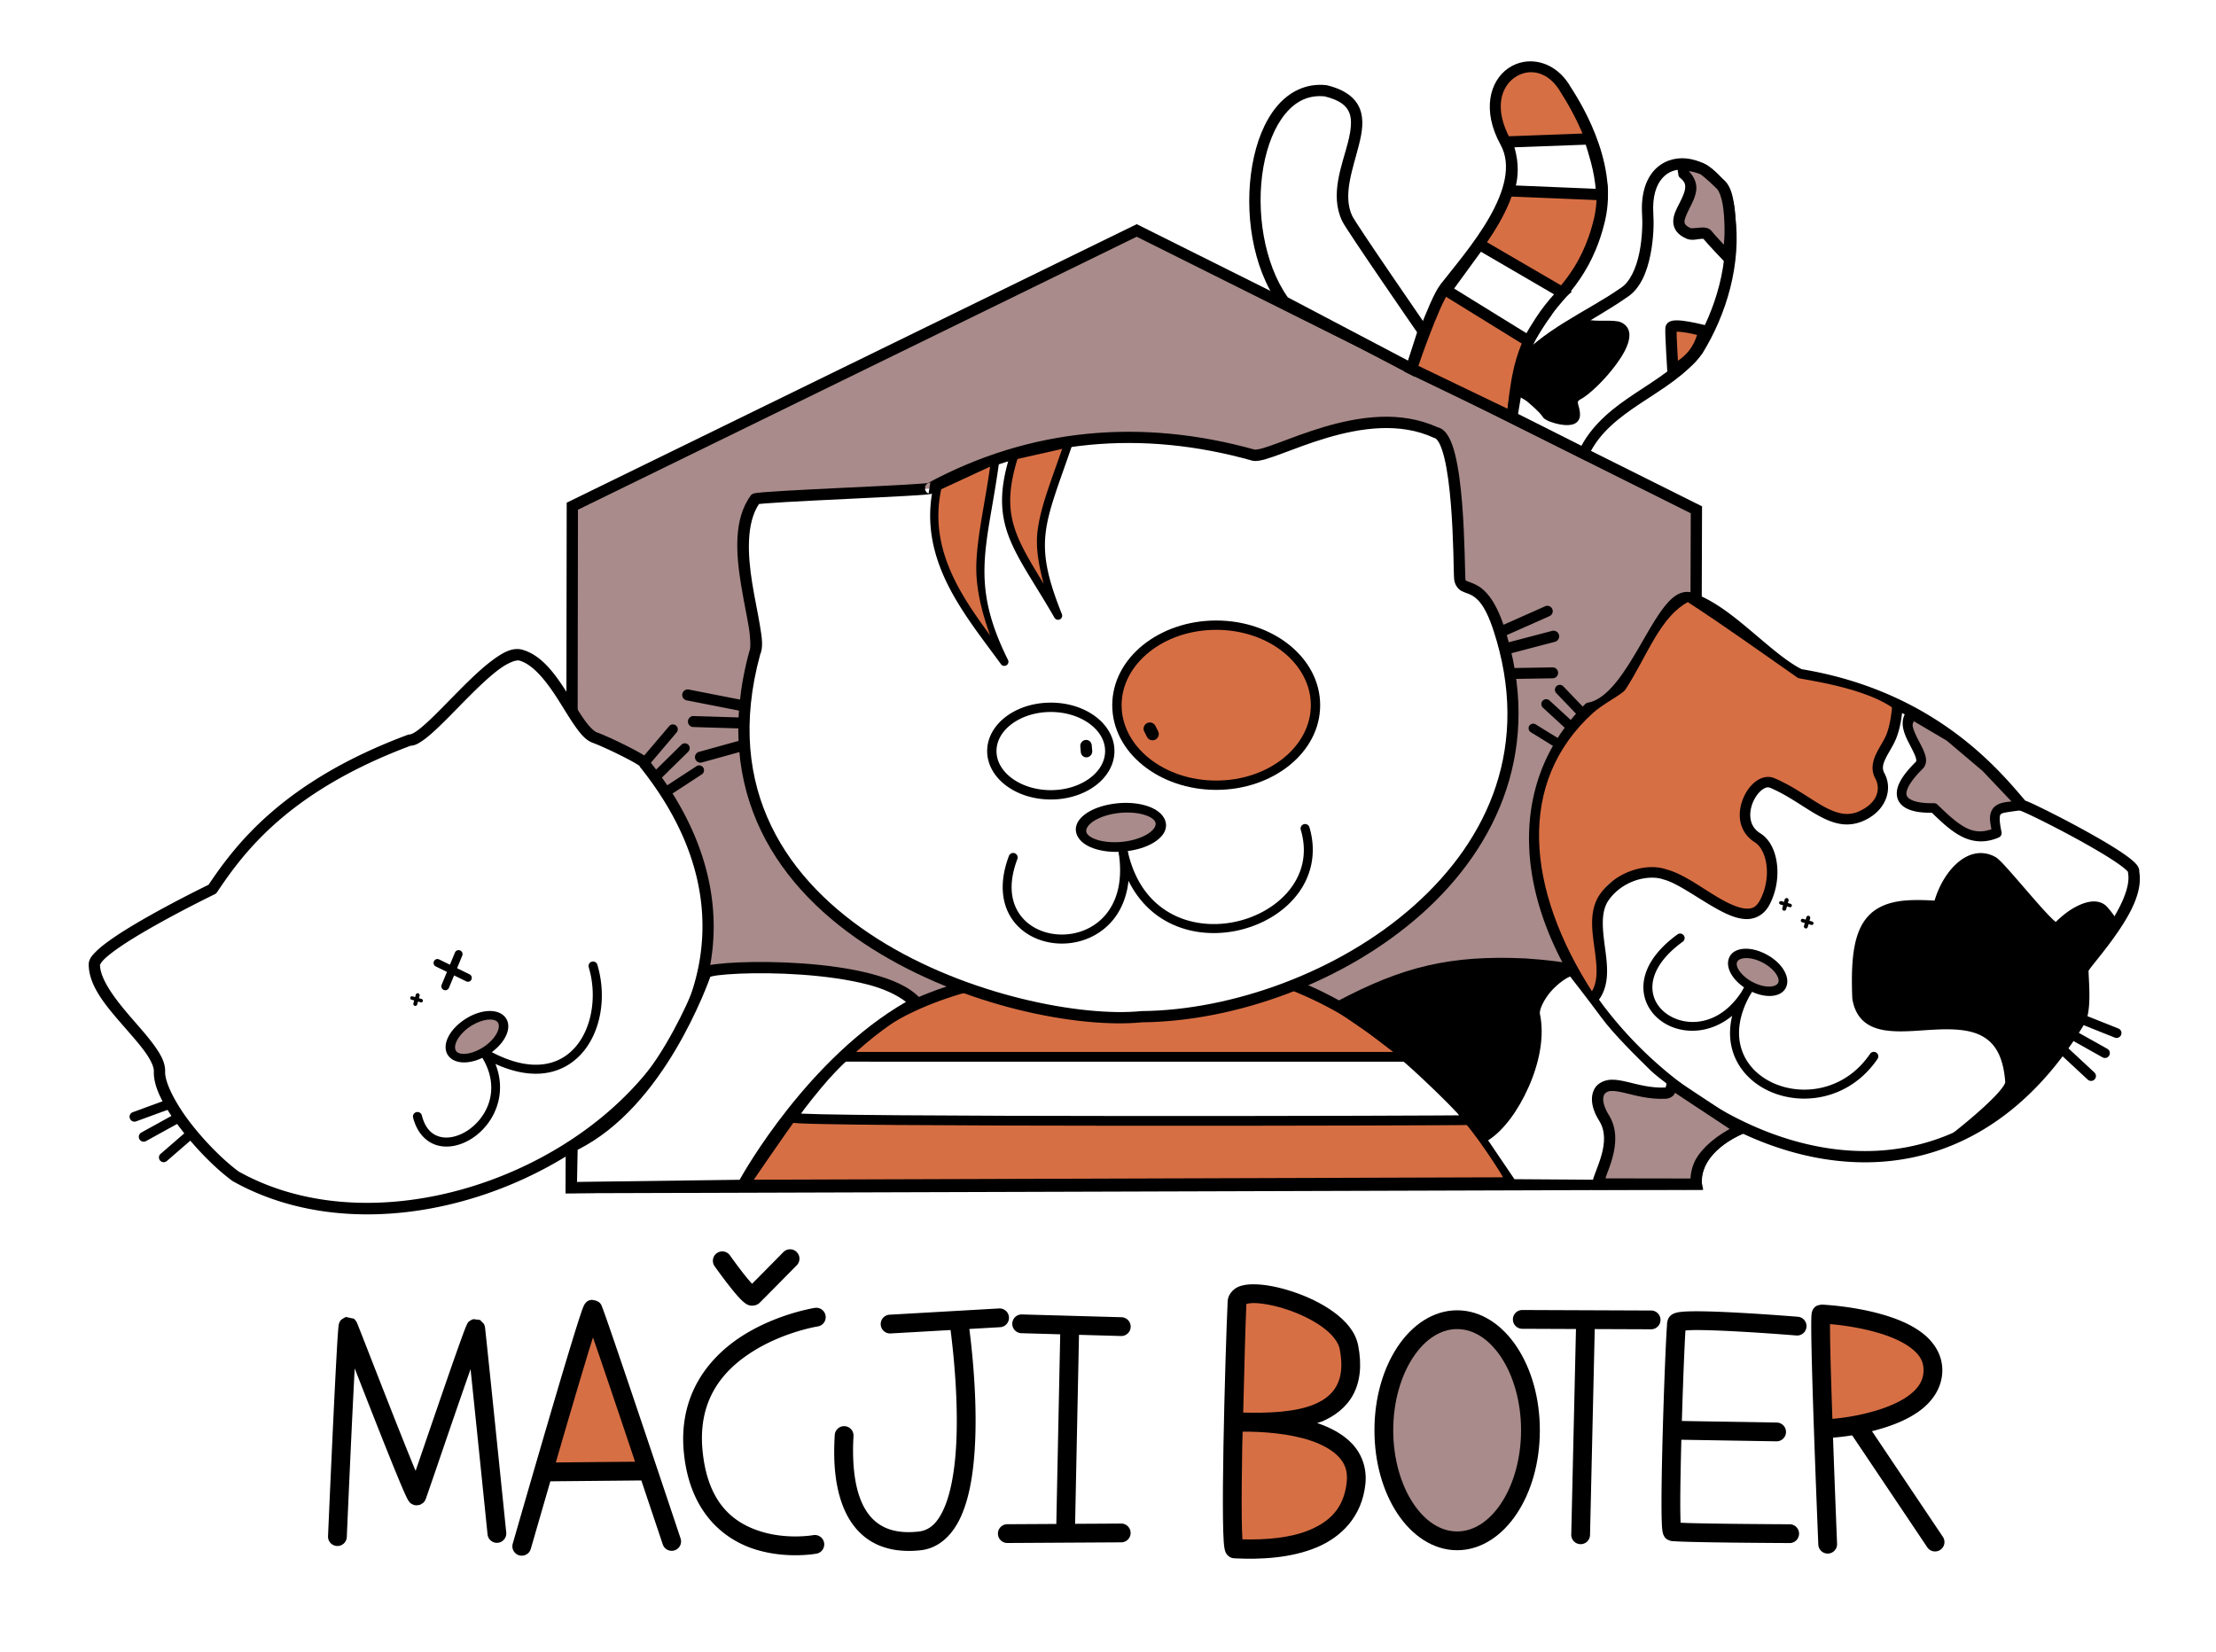 <?xml version="1.0" encoding="UTF-8" standalone="no"?>
<!-- Created with Inkscape (http://www.inkscape.org/) -->

<svg
   version="1.1"
   id="svg83"
   width="295"
   height="220"
   viewBox="0 0 295 220"
   sodipodi:docname="boter_logo_final.svg"
   inkscape:version="1.1.2 (b8e25be833, 2022-02-05)"
   xmlns:inkscape="http://www.inkscape.org/namespaces/inkscape"
   xmlns:sodipodi="http://sodipodi.sourceforge.net/DTD/sodipodi-0.dtd"
   xmlns="http://www.w3.org/2000/svg"
   xmlns:svg="http://www.w3.org/2000/svg">
  <defs
     id="defs87">
    <filter
       inkscape:collect="always"
       style="color-interpolation-filters:sRGB"
       id="filter29634"
       x="-0.041"
       y="-0.035"
       width="1.081"
       height="1.069">
      <feGaussianBlur
         inkscape:collect="always"
         stdDeviation="0.034"
         id="feGaussianBlur29636" />
    </filter>
  </defs>
  <sodipodi:namedview
     id="namedview85"
     pagecolor="#ffffff"
     bordercolor="#666666"
     borderopacity="1.0"
     inkscape:pageshadow="2"
     inkscape:pageopacity="0.0"
     inkscape:pagecheckerboard="0"
     showgrid="false"
     inkscape:zoom="2.6365627"
     inkscape:cx="76.804545"
     inkscape:cy="183.95163"
     inkscape:window-width="2560"
     inkscape:window-height="1375"
     inkscape:window-x="2560"
     inkscape:window-y="0"
     inkscape:window-maximized="1"
     inkscape:current-layer="layer1"
     width="299px">
    <inkscape:grid
       type="xygrid"
       id="grid61109" />
  </sodipodi:namedview>
  <g
     inkscape:groupmode="layer"
     id="layer1"
     inkscape:label="vector"
     style="display:inline">
    <g
       id="path1199"
       transform="translate(-1.543,-37.867)">
      <path
         style="color:#000000;fill:#a88b8a;stroke-width:1.5;-inkscape-stroke:none"
         d="m 77.596,195.991 0.137,-90.727 75.133,-36.714 74.507,37.195 -0.237,72.649 6.017,9.78 c 0,0 -6.064,2.432 -5.799,7.354 z"
         id="path60630" />
      <path
         style="color:#000000;fill:#000000;-inkscape-stroke:none"
         d="m 152.869,67.713 -75.885,37.082 -0.139,91.947 0.752,-0.002 150.549,-0.465 -0.043,-0.789 c -0.116,-2.148 1.146,-3.763 2.529,-4.904 1.383,-1.141 2.801,-1.713 2.801,-1.713 l 0.826,-0.332 -6.371,-10.355 0.236,-72.9 z m -0.006,1.672 73.76,36.822 -0.236,72.396 5.74,9.33 c -0.51,0.232 -1.237,0.492 -2.449,1.492 -1.422,1.173 -2.82,2.989 -2.994,5.354 l -148.336,0.459 0.135,-89.506 z"
         id="path60632" />
    </g>
    <g
       id="path28435"
       transform="translate(-1.543,-37.867)">
      <path
         style="color:#000000;fill:#ffffff;stroke-width:1.5;-inkscape-stroke:none"
         d="m 172.437,78.019 c -6.909,-9.557 -4.156,-29.131 5.585,-28.07 9.092,2.206 -0.14,10.692 2.863,17.012 0.55,1.158 10.129,15.027 10.129,15.027 l -1.587,4.974 z"
         id="path60636" />
      <path
         style="color:#000000;fill:#000000;-inkscape-stroke:none"
         d="m 178.104,49.205 c -2.686,-0.293 -4.973,0.883 -6.611,2.861 -1.639,1.978 -2.707,4.736 -3.244,7.807 -1.075,6.141 -0.043,13.572 3.582,18.586 l 0.102,0.143 0.156,0.082 17.783,9.359 1.971,-6.178 -0.209,-0.303 c 0,0 -2.394,-3.466 -4.855,-7.076 -1.231,-1.805 -2.481,-3.644 -3.453,-5.104 -0.486,-0.73 -0.902,-1.364 -1.213,-1.848 -0.31,-0.484 -0.535,-0.871 -0.547,-0.896 -1.318,-2.773 0.082,-6.267 0.9,-9.545 0.409,-1.639 0.678,-3.247 0.119,-4.711 -0.559,-1.464 -1.976,-2.578 -4.385,-3.162 l -0.047,-0.012 z m -0.201,1.496 c 2.081,0.519 2.925,1.283 3.281,2.217 0.361,0.945 0.213,2.264 -0.174,3.812 -0.773,3.096 -2.486,7.006 -0.801,10.553 0.125,0.264 0.32,0.566 0.639,1.062 0.319,0.497 0.739,1.136 1.229,1.869 0.978,1.467 2.228,3.31 3.461,5.117 2.359,3.459 4.459,6.498 4.652,6.777 l -1.205,3.771 -16.006,-8.424 c -3.222,-4.548 -4.256,-11.601 -3.254,-17.324 0.505,-2.885 1.52,-5.419 2.922,-7.111 1.392,-1.681 3.092,-2.542 5.256,-2.32 z"
         id="path60638" />
    </g>
    <g
       id="path24088"
       transform="translate(-1.543,-37.867)">
      <path
         style="color:#000000;fill:#d76f44;stroke-width:1.5;-inkscape-stroke:none"
         d="m 189.428,86.963 c 0,0 3.003,-8.88 4.49,-10.795 3.318,-4.274 11.44,-13.206 8.049,-19.375 -4.8,-8.731 4.254,-13.573 8.029,-6.95 0.816,1.311 6.271,9.577 4.494,17.194 -1.777,7.616 -5.852,10.281 -7.107,12.483 -3.501,4.509 -4.018,8.458 -4.58,13.876 z"
         id="path60642" />
      <path
         style="color:#000000;fill:#000000;-inkscape-stroke:none"
         d="m 204.395,46.109 c -0.735,0.125 -1.434,0.406 -2.055,0.834 -2.482,1.714 -3.555,5.62 -1.031,10.211 1.5,2.729 0.468,6.216 -1.502,9.664 -1.97,3.448 -4.797,6.719 -6.482,8.891 -0.469,0.604 -0.92,1.526 -1.42,2.648 -0.5,1.122 -1.019,2.421 -1.49,3.658 -0.943,2.475 -1.697,4.707 -1.697,4.707 l -0.213,0.629 0.6,0.287 14.334,6.895 0.111,-1.061 c 0.561,-5.408 1.033,-9.122 4.426,-13.492 l 0.033,-0.043 0.027,-0.047 c 0.519,-0.911 1.867,-2.184 3.309,-4.137 1.442,-1.953 2.964,-4.634 3.877,-8.547 1.882,-8.064 -3.818,-16.522 -4.588,-17.76 l 0.014,0.025 c -1.541,-2.703 -4.048,-3.738 -6.252,-3.363 z m 0.27,1.441 c 1.579,-0.308 3.389,0.4 4.68,2.664 l 0.008,0.012 0.008,0.014 c 0.861,1.383 6.073,9.458 4.4,16.627 -0.864,3.704 -2.269,6.162 -3.623,7.996 -1.344,1.821 -2.644,2.975 -3.383,4.256 -3.319,4.302 -3.992,8.294 -4.527,13.168 l -11.863,-5.707 c 0.165,-0.482 0.647,-1.913 1.453,-4.029 0.465,-1.222 0.976,-2.503 1.457,-3.584 0.481,-1.081 0.962,-1.986 1.236,-2.34 1.632,-2.103 4.527,-5.436 6.6,-9.064 2.073,-3.628 3.405,-7.691 1.514,-11.131 -2.276,-4.14 -1.22,-7.02 0.568,-8.254 0.447,-0.309 0.946,-0.524 1.473,-0.627 z"
         id="path60644" />
    </g>
    <g
       id="path32637"
       transform="translate(-1.543,-37.867)">
      <path
         style="color:#000000;fill:#ffffff;stroke-width:1.5;stroke-linecap:round;stroke-linejoin:round;-inkscape-stroke:none"
         d="m 285.562,153.919 c 0.987,4.825 -6.963,12.551 -6.735,13.089 -0.038,0.988 0.417,4.445 -0.268,6.507 -29.188,49.079 -94.451,-12.63 -65.475,-41.362 6.025,-1.031 9.6,-15.794 13.467,-14.674 5.15,1.72 10.179,8.02 14.539,10.18 18.014,2.924 26.38,13.706 29.604,17.418 1.356,0.404 15.432,7.562 14.867,8.841 z"
         id="path60648" />
      <path
         style="color:#000000;fill:#000000;stroke-linecap:round;stroke-linejoin:round;-inkscape-stroke:none"
         d="m 226.762,116.76 c -0.71,-0.206 -1.446,-0.024 -2.047,0.35 -0.601,0.374 -1.124,0.924 -1.641,1.584 -1.033,1.319 -2.034,3.107 -3.096,4.941 -1.062,1.835 -2.183,3.713 -3.371,5.158 -1.188,1.445 -2.423,2.411 -3.648,2.621 a 0.75,0.75 0 0 0 -0.402,0.207 c -7.439,7.377 -8.846,16.967 -6.293,26.219 2.553,9.252 8.998,18.231 17.283,24.764 8.286,6.532 18.437,10.627 28.445,9.943 10.009,-0.684 19.818,-6.214 27.213,-18.648 a 0.75,0.75 0 0 0 0.066,-0.146 c 0.398,-1.197 0.438,-2.627 0.414,-3.906 -0.024,-1.244 -0.113,-2.353 -0.105,-2.732 0.027,-0.045 0.057,-0.096 0.123,-0.189 0.173,-0.244 0.459,-0.605 0.807,-1.041 0.695,-0.872 1.647,-2.053 2.582,-3.379 1.871,-2.651 3.793,-5.857 3.205,-8.734 l -0.049,0.453 c 0.177,-0.402 0.034,-0.767 -0.098,-0.99 -0.132,-0.224 -0.295,-0.399 -0.49,-0.586 -0.39,-0.373 -0.922,-0.772 -1.57,-1.213 -1.298,-0.882 -3.059,-1.914 -4.879,-2.92 -1.82,-1.006 -3.696,-1.982 -5.207,-2.734 -0.756,-0.376 -1.42,-0.698 -1.943,-0.939 -0.415,-0.191 -0.662,-0.29 -0.912,-0.381 -3.225,-3.731 -11.776,-14.517 -29.77,-17.5 -2.014,-1.01 -4.336,-3.073 -6.777,-5.129 -2.459,-2.071 -5.046,-4.139 -7.812,-5.062 a 0.75,0.75 0 0 0 -0.027,-0.008 z m -0.428,1.441 c 2.378,0.8 4.874,2.733 7.301,4.777 2.433,2.049 4.786,4.196 7.123,5.354 a 0.75,0.75 0 0 0 0.213,0.068 c 17.762,2.883 25.884,13.4 29.158,17.17 a 0.75,0.75 0 0 0 0.352,0.227 c 0.049,0.015 0.448,0.174 0.951,0.406 0.503,0.232 1.159,0.547 1.904,0.918 1.492,0.743 3.353,1.711 5.15,2.705 1.798,0.994 3.534,2.017 4.76,2.85 0.613,0.416 1.1,0.79 1.377,1.055 0.127,0.121 0.192,0.209 0.215,0.242 a 0.75,0.75 0 0 0 -0.01,0.098 c 0.398,1.948 -1.16,5.016 -2.961,7.568 -0.9,1.276 -1.831,2.43 -2.531,3.309 -0.35,0.439 -0.642,0.807 -0.855,1.107 -0.107,0.15 -0.194,0.279 -0.27,0.424 -0.038,0.072 -0.075,0.148 -0.105,0.262 -0.031,0.113 -0.084,0.29 0.031,0.561 l -0.059,-0.322 c -0.025,0.643 0.086,1.682 0.109,2.895 0.022,1.194 -0.057,2.49 -0.334,3.355 -7.19,12.032 -16.458,17.173 -25.963,17.822 -9.532,0.651 -19.359,-3.275 -27.416,-9.627 -8.057,-6.352 -14.319,-15.119 -16.766,-23.984 -2.441,-8.847 -1.145,-17.725 5.863,-24.707 1.614,-0.41 2.993,-1.526 4.195,-2.988 1.297,-1.578 2.442,-3.513 3.51,-5.357 1.068,-1.845 2.064,-3.604 2.977,-4.77 0.457,-0.583 0.893,-1.011 1.252,-1.234 0.354,-0.221 0.575,-0.253 0.828,-0.182 z"
         id="path60650" />
    </g>
    <g
       id="path6944"
       transform="translate(-1.543,-37.867)">
      <path
         style="color:#000000;fill:#d76f44;stroke-width:1.5;-inkscape-stroke:none"
         d="m 100.434,195.688 102.452,-0.323 c 0.056,-0.059 -16.748,-32.43 -51.242,-29.538 -34.273,2.873 -37.704,10.349 -51.21,29.862 z"
         id="path60654" />
      <path
         style="color:#000000;fill:#000000;-inkscape-stroke:none"
         d="m 157.932,164.932 c -2.047,-0.08 -4.165,-0.037 -6.352,0.146 -17.189,1.441 -26.763,4.045 -33.752,8.82 -6.989,4.776 -11.268,11.618 -18.012,21.361 L 99,196.441 l 1.436,-0.004 102.773,-0.324 0.221,-0.232 c 2.2e-4,-2.3e-4 0.197,-0.644 0.184,-0.697 -0.013,-0.053 -0.021,-0.071 -0.027,-0.088 -0.013,-0.034 -0.018,-0.048 -0.025,-0.064 -0.015,-0.033 -0.029,-0.061 -0.047,-0.098 -0.036,-0.073 -0.087,-0.172 -0.154,-0.297 -0.134,-0.25 -0.334,-0.608 -0.6,-1.059 -0.531,-0.902 -1.327,-2.175 -2.393,-3.691 -2.131,-3.034 -5.339,-7.037 -9.643,-10.953 -7.532,-6.853 -18.461,-13.444 -32.793,-14.002 z m -0.055,1.498 c 13.919,0.537 24.487,6.923 31.84,13.613 4.202,3.823 7.34,7.743 9.422,10.705 1.041,1.481 1.818,2.723 2.33,3.592 0.07,0.12 0.096,0.172 0.156,0.277 l -99.734,0.316 c 6.219,-9.025 10.429,-15.455 16.783,-19.797 6.671,-4.559 15.947,-7.13 33.031,-8.562 2.126,-0.178 4.183,-0.221 6.172,-0.145 z"
         id="path60656" />
    </g>
    <g
       id="path25427"
       transform="translate(-1.543,-37.867)">
      <path
         style="color:#000000;fill:#ffffff;stroke-width:1.5;-inkscape-stroke:none"
         d="m 125.391,102.857 c 0.822,0.266 -22.722,1.085 -23.315,1.45 -4.176,5.712 1.197,17.845 -0.06,20.497 -10.063,36.95 35.367,50.064 51.514,48.433 24.463,-0.224 57.76,-20.544 47.528,-51.707 -2.335,-7.113 -4.976,-4.397 -5.187,-6.616 -0.131,-1.375 0.019,-18.725 -3.129,-19.436 -9.584,-4.451 -21.756,3.38 -24.29,2.998 -14.902,-4.181 -29.528,-2.92 -43.06,4.382 z"
         id="path60660" />
      <path
         style="color:#000000;fill:#000000;-inkscape-stroke:none"
         d="m 185.24,93.367 c -2.619,0.105 -5.186,0.675 -7.502,1.363 -2.316,0.688 -4.394,1.5 -6.031,2.107 -0.819,0.304 -1.527,0.555 -2.082,0.713 -0.552,0.157 -0.967,0.194 -1.057,0.182 -15.02,-4.193 -29.835,-2.915 -43.498,4.447 -0.101,0.014 -0.248,0.033 -0.484,0.053 -0.55,0.047 -1.404,0.104 -2.451,0.164 -2.095,0.12 -4.977,0.257 -7.906,0.398 -2.929,0.142 -5.904,0.287 -8.188,0.42 -1.142,0.066 -2.109,0.129 -2.82,0.188 -0.355,0.029 -0.646,0.057 -0.871,0.086 -0.112,0.014 -0.206,0.029 -0.297,0.047 -0.09,0.018 -0.128,-0.015 -0.369,0.133 l -0.125,0.076 -0.088,0.119 c -2.328,3.184 -1.932,7.83 -1.26,11.959 0.336,2.065 0.761,4.016 1.018,5.584 0.256,1.568 0.24,2.8 0.109,3.076 l -0.029,0.06 -0.016,0.065 c -2.556,9.386 -1.593,17.349 1.58,23.908 3.173,6.559 8.523,11.704 14.668,15.605 12.278,7.795 27.688,10.696 36.037,9.861 12.427,-0.124 26.973,-5.302 37.225,-14.438 10.262,-9.145 16.173,-22.393 10.967,-38.25 -1.203,-3.663 -2.613,-5.005 -3.768,-5.58 -0.577,-0.288 -1.04,-0.403 -1.205,-0.492 -0.165,-0.089 -0.142,0.013 -0.18,-0.381 -0.017,-0.182 -0.044,-1.629 -0.098,-3.467 -0.054,-1.838 -0.146,-4.17 -0.334,-6.49 -0.188,-2.32 -0.469,-4.622 -0.918,-6.443 -0.224,-0.911 -0.487,-1.703 -0.836,-2.342 -0.345,-0.633 -0.806,-1.177 -1.508,-1.344 -2.489,-1.126 -5.11,-1.492 -7.684,-1.389 z m 0.039,1.508 c 2.438,-0.099 4.882,0.232 7.146,1.283 l 0.072,0.033 0.078,0.018 c 0.073,0.017 0.293,0.158 0.539,0.609 0.246,0.451 0.491,1.143 0.697,1.98 0.413,1.674 0.692,3.929 0.877,6.207 0.185,2.278 0.277,4.588 0.33,6.412 0.053,1.825 0.056,3.061 0.104,3.566 0.068,0.716 0.501,1.31 0.963,1.559 0.462,0.248 0.845,0.314 1.246,0.514 0.803,0.4 1.881,1.257 3.014,4.707 5.026,15.307 -0.597,27.801 -10.541,36.662 -9.944,8.862 -24.255,13.951 -36.281,14.061 h -0.035 l -0.035,0.004 c -7.804,0.788 -23.161,-2.05 -35.107,-9.635 -5.973,-3.792 -11.102,-8.751 -14.121,-14.992 -3.019,-6.241 -3.96,-13.775 -1.484,-22.863 l -0.047,0.125 c 0.498,-1.05 0.282,-2.33 0.016,-3.961 -0.267,-1.631 -0.69,-3.568 -1.018,-5.582 -0.639,-3.926 -0.814,-8.06 0.887,-10.609 0.184,-0.023 0.439,-0.047 0.766,-0.074 0.687,-0.057 1.649,-0.12 2.785,-0.186 2.272,-0.132 5.243,-0.276 8.172,-0.418 2.929,-0.142 5.813,-0.282 7.92,-0.402 1.054,-0.06 1.91,-0.114 2.492,-0.164 0.291,-0.025 0.506,-0.048 0.678,-0.076 0.044,-0.007 0.118,-0.035 0.164,-0.045 h 0.025 l 0.027,-0.014 c 0.037,-0.012 0.039,3e-4 0.104,-0.029 0.03,-0.014 0.089,-0.061 0.139,-0.096 13.337,-7.164 27.694,-8.397 42.398,-4.271 l 0.045,0.012 0.047,0.008 c 0.547,0.083 1.062,-0.043 1.695,-0.223 0.633,-0.18 1.365,-0.443 2.193,-0.75 1.657,-0.615 3.696,-1.409 5.938,-2.074 2.242,-0.666 4.675,-1.195 7.113,-1.295 z m -59.889,7.232 -0.23,1.463 c -0.028,-0.009 -0.069,-0.019 -0.148,-0.068 -0.04,-0.025 -0.091,-0.061 -0.152,-0.127 -0.061,-0.066 -0.174,-0.319 -0.174,-0.318 2.8e-4,10e-4 0.028,-0.456 0.027,-0.455 -4.3e-4,0.001 0.116,-0.206 0.168,-0.258 0.105,-0.104 0.165,-0.124 0.205,-0.143 0.158,-0.073 0.106,-0.036 0.065,-0.029 -0.004,6e-4 -0.021,0.001 -0.025,0.002 z"
         id="path60662" />
    </g>
    <g
       id="path29766"
       transform="translate(-1.543,-37.867)">
      <path
         style="color:#000000;fill:#d76f44;stroke-width:1.1;stroke-linejoin:round;-inkscape-stroke:none"
         d="m 126.347,102.686 c -2.147,9.592 4.165,16.773 8.891,23.288 -5.337,-10.716 -2.694,-15.647 -1.212,-26.843"
         id="path1047" />
      <path
         style="color:#000000;fill:#000000;stroke-linejoin:round;-inkscape-stroke:none"
         d="m 133.48,99.059 c -0.737,5.566 -1.773,9.599 -1.955,13.648 -0.135,3.005 0.538,6.199 1.832,9.762 -1.696,-2.309 -3.375,-4.675 -4.65,-7.23 -1.864,-3.736 -2.866,-7.777 -1.824,-12.432 l -1.072,-0.24 c -1.105,4.936 -0.024,9.281 1.912,13.162 1.937,3.881 4.72,7.327 7.07,10.568 a 0.55,0.55 0 0 0 0.938,-0.568 c -2.638,-5.295 -3.283,-9.077 -3.107,-12.971 0.175,-3.893 1.202,-7.925 1.947,-13.555 z"
         id="path1049" />
    </g>
    <g
       id="path41544"
       transform="translate(-1.543,-37.867)">
      <path
         style="color:#000000;fill:#000000;stroke-width:1.3;stroke-linecap:round;stroke-linejoin:round;-inkscape-stroke:none"
         d="m 261.941,189.227 c 0,0 7.271,-5.657 7.199,-7.279 -1.054,-14.854 -18.853,-1.803 -20.364,-11.183 -0.473,-11.106 2.236,-12.898 10.738,-12.359 0.902,-3.539 4.141,-7.791 7.445,-5.806 1.512,1.196 7.711,9.166 8.338,8.75 1.425,-1.512 4.768,-3.785 6.207,-2.364 0.871,0.952 1.476,1.988 1.476,1.988 l -4.697,6.088 0.277,6.453 -6.293,8.376 -3.803,3.266 -2.916,2.148 z"
         id="path1371" />
      <path
         style="color:#000000;fill:#000000;stroke-linecap:round;stroke-linejoin:round;-inkscape-stroke:none"
         d="m 265.832,151.498 c -0.491,-0.081 -0.979,-0.063 -1.445,0.041 -0.932,0.208 -1.767,0.734 -2.496,1.42 -1.336,1.257 -2.287,3.065 -2.816,4.812 -1.908,-0.101 -3.61,-0.121 -5.008,0.137 -1.532,0.282 -2.806,0.862 -3.758,1.863 -1.903,2.003 -2.42,5.414 -2.182,11.021 a 0.65,0.65 0 0 0 0.008,0.076 c 0.207,1.283 0.72,2.267 1.473,2.943 0.752,0.677 1.703,1.032 2.729,1.209 2.051,0.354 4.472,0.047 6.826,-0.068 2.354,-0.115 4.609,-0.034 6.252,0.869 1.64,0.902 2.818,2.593 3.074,6.158 -0.003,-0.043 -0.03,0.147 -0.189,0.404 -0.161,0.259 -0.419,0.591 -0.74,0.953 -0.642,0.725 -1.53,1.574 -2.424,2.373 -1.788,1.598 -3.594,3.004 -3.594,3.004 a 0.65,0.65 0 0 0 0.705,1.086 l 3.607,-1.922 a 0.65,0.65 0 0 0 0.08,-0.049 l 2.916,-2.148 a 0.65,0.65 0 0 0 0.037,-0.029 l 3.805,-3.268 a 0.65,0.65 0 0 0 0.096,-0.102 l 6.293,-8.377 a 0.65,0.65 0 0 0 0.129,-0.418 l -0.266,-6.217 4.551,-5.9 a 0.65,0.65 0 0 0 0.047,-0.725 c 0,0 -0.628,-1.083 -1.557,-2.098 a 0.65,0.65 0 0 0 -0.023,-0.025 c -0.511,-0.504 -1.215,-0.672 -1.879,-0.627 -0.664,0.045 -1.325,0.275 -1.971,0.588 -1.14,0.553 -2.13,1.386 -2.902,2.137 -0.187,-0.146 -0.471,-0.409 -0.803,-0.748 -0.673,-0.687 -1.549,-1.677 -2.455,-2.719 -0.906,-1.042 -1.843,-2.139 -2.652,-3.055 -0.809,-0.915 -1.452,-1.625 -1.936,-2.008 a 0.65,0.65 0 0 0 -0.068,-0.049 c -0.477,-0.287 -0.972,-0.464 -1.463,-0.545 z m -1.162,1.309 c 0.624,-0.139 1.24,-0.057 1.926,0.346 0.284,0.233 0.948,0.926 1.729,1.809 0.798,0.902 1.734,1.997 2.645,3.045 0.911,1.048 1.796,2.047 2.51,2.775 0.357,0.364 0.666,0.659 0.943,0.875 0.139,0.108 0.265,0.198 0.43,0.271 0.164,0.073 0.463,0.191 0.805,-0.035 a 0.65,0.65 0 0 0 0.113,-0.096 c 0.65,-0.69 1.814,-1.61 2.91,-2.143 0.548,-0.266 1.08,-0.433 1.492,-0.461 0.41,-0.028 0.661,0.051 0.869,0.254 0.653,0.72 0.966,1.256 1.127,1.516 l -4.398,5.703 a 0.65,0.65 0 0 0 -0.135,0.424 l 0.266,6.221 -6.111,8.135 -3.602,3.092 c 0.103,-0.11 0.249,-0.228 0.344,-0.336 0.351,-0.396 0.65,-0.772 0.873,-1.133 0.223,-0.36 0.405,-0.695 0.385,-1.148 a 0.65,0.65 0 0 0 0,-0.018 c -0.273,-3.849 -1.712,-6.098 -3.75,-7.219 -2.038,-1.121 -4.525,-1.148 -6.941,-1.029 -2.416,0.118 -4.795,0.387 -6.539,0.086 -0.872,-0.151 -1.568,-0.432 -2.082,-0.895 -0.509,-0.458 -0.876,-1.118 -1.049,-2.162 -0.226,-5.455 0.37,-8.489 1.822,-10.018 0.729,-0.768 1.698,-1.229 3.051,-1.479 1.352,-0.249 3.071,-0.266 5.172,-0.133 a 0.65,0.65 0 0 0 0.672,-0.488 c 0.42,-1.65 1.423,-3.518 2.637,-4.66 0.607,-0.571 1.256,-0.958 1.889,-1.1 z m 10.289,7.998 c -0.033,0.034 -0.103,0.066 -0.135,0.1 l 0.113,-0.096 c 0.013,-0.008 0.009,0.003 0.021,-0.004 z"
         id="path1373" />
    </g>
    <g
       id="path49996"
       transform="translate(-1.543,-37.867)">
      <path
         style="color:#000000;fill:#a88b8a;stroke-width:1.3;stroke-linecap:round;stroke-linejoin:round;-inkscape-stroke:none"
         d="m 255.942,132.916 c -1.838,2.034 2.466,5.613 1.067,6.88 -4.603,4.573 -1.511,5.739 2.001,5.664 2.882,2.823 5.118,4.723 8.345,3.321 -0.779,-3.675 0.196,-3.27 3.34,-3.702 l -4.771,-5.03 -4.849,-4.104 z"
         id="path1377" />
      <path
         style="color:#000000;fill:#000000;stroke-linecap:round;stroke-linejoin:round;-inkscape-stroke:none"
         d="m 256.271,132.355 a 0.65,0.65 0 0 0 -0.812,0.125 c -0.608,0.672 -0.715,1.548 -0.568,2.312 0.147,0.764 0.5,1.481 0.842,2.146 0.342,0.666 0.676,1.287 0.822,1.734 0.073,0.224 0.094,0.397 0.086,0.488 -0.008,0.091 -0.011,0.099 -0.068,0.15 a 0.65,0.65 0 0 0 -0.021,0.021 c -1.186,1.179 -1.912,2.156 -2.27,3.043 -0.357,0.887 -0.297,1.765 0.162,2.381 0.459,0.616 1.18,0.933 1.973,1.123 0.703,0.168 1.503,0.204 2.311,0.203 1.379,1.346 2.646,2.516 4.039,3.203 1.452,0.717 3.085,0.855 4.848,0.09 a 0.65,0.65 0 0 0 0.377,-0.732 c -0.19,-0.894 -0.26,-1.518 -0.236,-1.891 0.024,-0.373 0.083,-0.439 0.195,-0.525 0.225,-0.172 1.226,-0.285 2.834,-0.506 a 0.65,0.65 0 0 0 0.383,-1.092 l -4.77,-5.029 a 0.65,0.65 0 0 0 -0.053,-0.049 l -4.848,-4.105 a 0.65,0.65 0 0 0 -0.09,-0.062 z m 0.037,1.531 4.389,2.59 4.779,4.045 3.844,4.053 c -0.847,0.082 -1.586,0.181 -2.162,0.621 -0.427,0.326 -0.663,0.876 -0.701,1.475 -0.027,0.43 0.087,1.024 0.188,1.611 -1.229,0.416 -2.248,0.361 -3.305,-0.16 -1.193,-0.589 -2.442,-1.723 -3.875,-3.127 a 0.65,0.65 0 0 0 -0.469,-0.186 c -0.84,0.018 -1.647,-0.041 -2.277,-0.191 -0.631,-0.151 -1.055,-0.397 -1.232,-0.635 -0.177,-0.238 -0.246,-0.504 0.002,-1.119 0.248,-0.615 0.863,-1.5 1.979,-2.607 l -0.023,0.021 c 0.293,-0.265 0.461,-0.645 0.492,-1 0.032,-0.355 -0.04,-0.686 -0.145,-1.008 -0.21,-0.644 -0.573,-1.282 -0.902,-1.924 -0.329,-0.642 -0.621,-1.28 -0.721,-1.799 -0.055,-0.286 0.087,-0.454 0.141,-0.66 z"
         id="path1379" />
    </g>
    <path
       style="fill:#d76f44;fill-opacity:1;stroke:none;stroke-width:1.4;stroke-linecap:butt;stroke-linejoin:miter;stroke-miterlimit:4;stroke-dasharray:none;stroke-opacity:1"
       d="m 212.011,133.03 c 0,0 1.15,-2.621 0.829,-5.769 -0.394,-6.611 -0.778,-9.324 3.71,-10.811 8.534,-2.163 11.694,5.669 15.164,5.176 1.535,-0.402 3.367,-1.607 3.667,-3.001 0.701,-3.681 -0.364,-6.372 -3.347,-8.532 -0.779,-5.106 2.823,-7.303 5.18,-5.941 3.612,3.668 7.832,6.195 11.13,4.218 1.66,-0.657 2.369,-1.578 2.279,-3.251 -0.09,-1.673 -1.379,-2.352 -1.213,-3.522 0.167,-1.17 1.873,-2.656 2.212,-4.044 0.339,-1.388 0.305,-3.558 0.305,-3.558 l -4.323,-2.127 -8.056,-2.074 -14.87,-10.235 -2.306,1.71 -6.374,10.213 -2.185,1.995 -2.271,0.812 -4.05,5.798 -2.043,4.405 -0.866,4.944 -0.048,4.541 1.115,6.573 1.939,4.822 z"
       id="path37485"
       sodipodi:nodetypes="ccccccccsssccccccccccccccc" />
    <g
       id="path1217"
       transform="translate(-1.543,-37.867)">
      <path
         style="color:#000000;fill:#ffffff;stroke-width:1.5;stroke-linejoin:round;-inkscape-stroke:none"
         d="m 87.295,139.471 c 29.412,36.657 -24.458,71.768 -54.381,55.014 -4.332,-3.188 -10.271,-10.372 -10.136,-13.945 0.133,-3.519 -8.648,-9.373 -8.672,-14.244 -0.012,-2.431 15.704,-10.044 15.704,-10.044 3.555,-5.313 9.716,-13.683 26.265,-19.843 2.536,0.13 11.259,-12.324 14.825,-11.309 4.553,1.296 7.208,10.029 9.836,10.975 1.819,0.655 6.948,3.199 6.559,3.396 z"
         id="path60680" />
      <path
         style="color:#000000;fill:#000000;stroke-linejoin:round;-inkscape-stroke:none"
         d="m 71.105,124.379 c -1.357,-0.386 -2.701,0.41 -4.121,1.479 -1.42,1.069 -2.937,2.545 -4.416,4.037 -1.479,1.492 -2.917,3.002 -4.117,4.107 -0.6,0.553 -1.143,1.005 -1.574,1.293 -0.432,0.288 -0.763,0.365 -0.764,0.365 a 0.75,0.75 0 0 0 -0.301,0.047 c -16.547,6.16 -22.912,14.611 -26.506,19.963 -0.17,0.082 -3.855,1.867 -7.721,4.039 -1.977,1.111 -3.955,2.297 -5.469,3.383 -0.757,0.543 -1.398,1.058 -1.879,1.553 -0.481,0.495 -0.886,0.947 -0.883,1.656 0.014,2.885 2.387,5.592 4.578,8.115 1.096,1.262 2.171,2.468 2.939,3.537 0.768,1.069 1.175,1.998 1.154,2.559 -0.084,2.22 1.494,4.902 3.547,7.6 2.053,2.698 4.644,5.32 6.895,6.977 a 0.75,0.75 0 0 0 0.078,0.051 c 15.324,8.58 36.54,3.89 50.287,-7.555 6.873,-5.722 11.9,-13.17 13.318,-21.57 1.41,-8.354 -0.81,-17.613 -8.172,-26.859 -0.013,-0.028 -0.009,-0.094 -0.021,-0.115 -0.11,-0.195 -0.193,-0.247 -0.277,-0.318 -0.169,-0.142 -0.359,-0.264 -0.602,-0.412 -0.486,-0.295 -1.156,-0.655 -1.896,-1.031 -1.481,-0.753 -3.204,-1.552 -4.193,-1.908 -0.349,-0.126 -0.988,-0.729 -1.648,-1.66 -0.661,-0.931 -1.381,-2.146 -2.17,-3.391 -1.578,-2.489 -3.4,-5.18 -6.066,-5.939 z m -0.412,1.443 c 1.887,0.537 3.668,2.861 5.213,5.299 0.772,1.219 1.494,2.444 2.213,3.457 0.719,1.013 1.398,1.856 2.363,2.203 0.83,0.299 2.581,1.1 4.021,1.832 0.72,0.366 1.373,0.719 1.797,0.977 0.197,0.12 0.331,0.215 0.387,0.26 a 0.75,0.75 0 0 0 0.021,0.09 c 7.246,9.032 9.31,17.855 7.965,25.824 -1.345,7.969 -6.141,15.125 -12.799,20.668 -13.304,11.076 -33.958,15.56 -48.555,7.416 -2.075,-1.535 -4.598,-4.075 -6.553,-6.645 -1.966,-2.584 -3.291,-5.282 -3.24,-6.635 0.045,-1.199 -0.596,-2.321 -1.438,-3.492 -0.842,-1.171 -1.937,-2.392 -3.023,-3.643 -2.172,-2.501 -4.201,-5.154 -4.211,-7.141 4.91e-4,0.101 0.083,-0.217 0.459,-0.604 0.376,-0.387 0.961,-0.866 1.676,-1.379 1.43,-1.026 3.379,-2.199 5.33,-3.295 3.902,-2.193 7.816,-4.088 7.816,-4.088 a 0.75,0.75 0 0 0 0.297,-0.258 c 3.535,-5.282 9.505,-13.454 25.902,-19.559 l -0.301,0.047 c 0.634,0.033 1.129,-0.251 1.674,-0.615 0.545,-0.364 1.128,-0.857 1.758,-1.438 1.26,-1.161 2.701,-2.676 4.166,-4.154 1.465,-1.478 2.956,-2.918 4.254,-3.895 1.298,-0.977 2.381,-1.356 2.807,-1.234 z m 15.902,13.629 a 0.75,0.75 0 0 0 0.084,0.367 c -0.011,-0.011 0.005,0.019 -0.029,-0.043 -0.028,-0.05 -0.045,-0.189 -0.055,-0.324 z"
         id="path60682" />
    </g>
    <g
       id="path8646"
       transform="matrix(0.812,-0.584,0.665,0.747,-1.543,-37.867)">
      <path
         style="color:#000000;fill:#a88b8a;stroke-width:1.202;stroke-linecap:round;stroke-linejoin:round;-inkscape-stroke:none"
         d="m -64.777,181.732 a 3.962,2.241 0 0 1 -3.962,2.241 3.962,2.241 0 0 1 -3.962,-2.241 3.962,2.241 0 0 1 3.962,-2.241 3.962,2.241 0 0 1 3.962,2.241 z"
         id="path934" />
      <path
         style="color:#000000;fill:#000000;stroke-linecap:round;stroke-linejoin:round;-inkscape-stroke:none"
         d="m -68.738,178.891 c -1.186,0 -2.267,0.264 -3.098,0.734 -0.831,0.47 -1.467,1.201 -1.467,2.107 0,0.906 0.636,1.637 1.467,2.107 0.831,0.47 1.912,0.734 3.098,0.734 1.186,0 2.267,-0.264 3.098,-0.734 0.831,-0.47 1.465,-1.201 1.465,-2.107 0,-0.906 -0.634,-1.637 -1.465,-2.107 -0.831,-0.47 -1.912,-0.734 -3.098,-0.734 z m 0,1.201 c 1.002,0 1.903,0.239 2.506,0.58 0.603,0.341 0.855,0.729 0.855,1.061 0,0.332 -0.253,0.72 -0.855,1.061 -0.603,0.341 -1.504,0.58 -2.506,0.58 -1.002,0 -1.903,-0.239 -2.506,-0.58 -0.603,-0.341 -0.855,-0.729 -0.855,-1.061 0,-0.332 0.253,-0.72 0.855,-1.061 0.603,-0.341 1.504,-0.58 2.506,-0.58 z"
         id="path936" />
    </g>
    <g
       id="path8646-5"
       transform="matrix(0.899,0.437,-0.342,0.94,-1.543,-37.867)">
      <path
         style="color:#000000;fill:#a88b8a;stroke-width:1.205;stroke-linecap:round;stroke-linejoin:round;-inkscape-stroke:none"
         d="m 283.824,47.764 a 3.665,2.074 0 0 1 -3.665,2.074 3.665,2.074 0 0 1 -3.665,-2.074 3.665,2.074 0 0 1 3.665,-2.074 3.665,2.074 0 0 1 3.665,2.074 z"
         id="path60690" />
      <path
         style="color:#000000;fill:#000000;stroke-linecap:round;stroke-linejoin:round;-inkscape-stroke:none"
         d="m 280.158,45.088 c -1.104,0 -2.109,0.246 -2.887,0.686 -0.778,0.44 -1.379,1.13 -1.379,1.99 0,0.86 0.601,1.55 1.379,1.99 0.778,0.44 1.783,0.686 2.887,0.686 1.104,0 2.111,-0.246 2.889,-0.686 0.778,-0.44 1.379,-1.13 1.379,-1.99 0,-0.86 -0.601,-1.55 -1.379,-1.99 -0.778,-0.44 -1.785,-0.686 -2.889,-0.686 z m 0,1.205 c 0.92,0 1.746,0.219 2.295,0.529 0.549,0.311 0.768,0.657 0.768,0.941 0,0.285 -0.219,0.631 -0.768,0.941 -0.549,0.311 -1.375,0.529 -2.295,0.529 -0.92,0 -1.744,-0.219 -2.293,-0.529 -0.549,-0.311 -0.768,-0.657 -0.768,-0.941 0,-0.285 0.219,-0.631 0.768,-0.941 0.549,-0.311 1.373,-0.529 2.293,-0.529 z"
         id="path60692" />
    </g>
    <g
       id="path8646-3"
       transform="matrix(0.99,-0.142,0.302,0.953,-1.543,-37.867)">
      <path
         style="color:#000000;fill:#a88b8a;stroke-width:1.332;stroke-linecap:round;stroke-linejoin:round;-inkscape-stroke:none"
         d="m 105.651,170.276 a 5.307,2.633 0 0 1 -5.307,2.633 5.307,2.633 0 0 1 -5.307,-2.633 5.307,2.633 0 0 1 5.307,-2.633 5.307,2.633 0 0 1 5.307,2.633 z"
         id="path60696" />
      <path
         style="color:#000000;fill:#000000;stroke-linecap:round;stroke-linejoin:round;-inkscape-stroke:none"
         d="m 100.344,166.979 c -1.555,0 -2.968,0.303 -4.049,0.84 -1.081,0.536 -1.924,1.369 -1.924,2.459 0,1.09 0.843,1.921 1.924,2.457 1.081,0.536 2.494,0.842 4.049,0.842 1.555,0 2.968,-0.305 4.049,-0.842 1.081,-0.536 1.924,-1.367 1.924,-2.457 0,-1.09 -0.843,-1.923 -1.924,-2.459 -1.081,-0.536 -2.494,-0.84 -4.049,-0.84 z m 0,1.332 c 1.376,0 2.617,0.285 3.457,0.701 0.84,0.416 1.184,0.901 1.184,1.266 0,0.364 -0.344,0.847 -1.184,1.264 -0.84,0.416 -2.081,0.703 -3.457,0.703 -1.376,0 -2.616,-0.287 -3.455,-0.703 -0.84,-0.416 -1.186,-0.899 -1.186,-1.264 0,-0.364 0.346,-0.849 1.186,-1.266 0.84,-0.416 2.079,-0.701 3.455,-0.701 z"
         id="path60698" />
    </g>
    <path
       id="path20605"
       style="color:#000000;fill:#000000;stroke-linecap:round;-inkscape-stroke:none"
       d="m 22.641,146.287 a 0.65,0.65 0 0 0 -0.166,0.037 l -4.799,1.756 a 0.65,0.65 0 0 0 -0.387,0.834 0.65,0.65 0 0 0 0.832,0.387 l 4.801,-1.756 a 0.65,0.65 0 0 0 0.387,-0.834 0.65,0.65 0 0 0 -0.668,-0.424 z m 1.236,1.807 a 0.65,0.65 0 0 0 -0.326,0.08 l -4.736,2.613 a 0.65,0.65 0 0 0 -0.256,0.883 0.65,0.65 0 0 0 0.883,0.256 l 4.736,-2.613 a 0.65,0.65 0 0 0 0.256,-0.883 0.65,0.65 0 0 0 -0.389,-0.311 0.65,0.65 0 0 0 -0.168,-0.025 z m 1.688,2.152 a 0.631,0.631 0 0 0 -0.459,0.154 l -3.729,3.229 a 0.631,0.631 0 0 0 -0.062,0.891 0.631,0.631 0 0 0 0.889,0.064 l 3.729,-3.23 a 0.631,0.631 0 0 0 0.064,-0.891 0.631,0.631 0 0 0 -0.432,-0.217 z" />
    <path
       id="path20748"
       style="color:#000000;fill:#000000;stroke-linecap:round;-inkscape-stroke:none"
       d="m 89.526,96.451 a 0.65,0.65 0 0 0 -0.443,0.227 l -3.826,4.506 a 0.65,0.65 0 0 0 0.074,0.916 0.65,0.65 0 0 0 0.916,-0.074 l 3.826,-4.506 a 0.65,0.65 0 0 0 -0.074,-0.916 0.65,0.65 0 0 0 -0.473,-0.152 z m 1.646,2.516 a 0.65,0.65 0 0 0 -0.461,0.186 L 86.733,103.066 a 0.65,0.65 0 0 0 -0.008,0.918 0.65,0.65 0 0 0 0.918,0.008 l 3.98,-3.912 a 0.65,0.65 0 0 0 0.008,-0.92 0.65,0.65 0 0 0 -0.459,-0.193 z m 1.865,2.941 a 0.65,0.65 0 0 0 -0.32,0.105 l -4.449,2.906 a 0.65,0.65 0 0 0 -0.188,0.9 0.65,0.65 0 0 0 0.898,0.189 l 4.449,-2.906 a 0.65,0.65 0 0 0 0.189,-0.9 0.65,0.65 0 0 0 -0.58,-0.295 z" />
    <path
       id="path20899"
       style="color:#000000;fill:#000000;stroke-linecap:round;-inkscape-stroke:none"
       d="m 60.979,126.508 a 0.528,0.528 0 0 0 -0.418,0.322 l -0.666,1.615 -1.445,-0.707 a 0.51,0.519 0 0 0 -0.389,-0.021 0.51,0.519 0 0 0 -0.291,0.266 0.51,0.519 0 0 0 0.238,0.691 l 1.49,0.73 -0.705,1.711 a 0.528,0.528 0 0 0 0.287,0.689 0.528,0.528 0 0 0 0.689,-0.287 l 0.68,-1.648 1.623,0.795 a 0.51,0.519 0 0 0 0.682,-0.242 0.51,0.519 0 0 0 -0.238,-0.693 l -1.67,-0.818 0.691,-1.678 a 0.528,0.528 0 0 0 -0.287,-0.689 0.528,0.528 0 0 0 -0.271,-0.035 z m -5.365,5.734 a 0.264,0.264 0 0 0 -0.266,0.195 l -0.088,0.32 -0.352,-0.104 a 0.234,0.234 0 0 0 -0.289,0.158 0.234,0.234 0 0 0 0.158,0.289 l 0.361,0.105 -0.107,0.391 a 0.264,0.264 0 0 0 0.186,0.324 0.264,0.264 0 0 0 0.324,-0.186 l 0.104,-0.383 0.359,0.105 a 0.234,0.234 0 0 0 0.289,-0.158 0.234,0.234 0 0 0 -0.158,-0.289 l -0.367,-0.107 0.09,-0.328 a 0.264,0.264 0 0 0 -0.186,-0.324 0.264,0.264 0 0 0 -0.059,-0.01 z" />
    <path
       id="path21286-6"
       style="color:#000000;fill:#000000;stroke-linecap:round;-inkscape-stroke:none"
       d="m 237.852,119.57 a 0.264,0.264 0 0 0 -0.268,0.195 l -0.088,0.318 -0.35,-0.102 a 0.234,0.234 0 0 0 -0.291,0.158 0.234,0.234 0 0 0 0.16,0.289 l 0.359,0.105 -0.107,0.391 a 0.264,0.264 0 0 0 0.186,0.324 0.264,0.264 0 0 0 0.326,-0.186 l 0.104,-0.381 0.357,0.104 a 0.234,0.234 0 0 0 0.289,-0.158 0.234,0.234 0 0 0 -0.158,-0.289 l -0.365,-0.107 0.09,-0.328 a 0.264,0.264 0 0 0 -0.186,-0.324 0.264,0.264 0 0 0 -0.059,-0.01 z m 2.881,2.359 a 0.264,0.264 0 0 0 -0.266,0.195 l -0.088,0.32 -0.352,-0.104 a 0.234,0.234 0 0 0 -0.289,0.158 0.234,0.234 0 0 0 0.158,0.291 l 0.359,0.105 -0.105,0.389 a 0.264,0.264 0 0 0 0.186,0.324 0.264,0.264 0 0 0 0.324,-0.186 l 0.104,-0.381 0.359,0.105 a 0.234,0.234 0 0 0 0.289,-0.16 0.234,0.234 0 0 0 -0.158,-0.289 l -0.367,-0.107 0.09,-0.326 a 0.264,0.264 0 0 0 -0.186,-0.326 0.264,0.264 0 0 0 -0.059,-0.01 z" />
    <path
       id="path21487"
       style="color:#000000;fill:#000000;stroke-linecap:round;-inkscape-stroke:none"
       d="m 79.088,128.033 a 0.6,0.6 0 0 0 -0.311,0.01 0.6,0.6 0 0 0 -0.402,0.746 c 1.141,3.797 0.424,8.161 -1.848,10.695 -1.136,1.267 -2.638,2.099 -4.562,2.252 -1.925,0.153 -4.293,-0.389 -7.096,-1.98 a 0.6,0.6 0 0 0 -0.057,-0.014 0.6,0.6 0 0 0 -0.109,-0.049 0.6,0.6 0 0 0 -0.082,-0.002 0.6,0.6 0 0 0 -0.094,-0.002 0.6,0.6 0 0 0 -0.213,0.059 0.6,0.6 0 0 0 -0.053,0.019 0.6,0.6 0 0 0 -0.01,0.004 0.6,0.6 0 0 0 -0.184,0.193 0.6,0.6 0 0 0 -0.018,0.018 0.6,0.6 0 0 0 -0.014,0.055 0.6,0.6 0 0 0 -0.051,0.193 0.6,0.6 0 0 0 -0.002,0.094 0.6,0.6 0 0 0 0.059,0.213 0.6,0.6 0 0 0 0.02,0.053 0.6,0.6 0 0 0 0.004,0.01 c 2.622,4.128 0.976,7.839 -1.492,9.689 -1.234,0.925 -2.662,1.335 -3.818,1.104 -1.156,-0.232 -2.121,-1.031 -2.6,-2.887 a 0.6,0.6 0 0 0 -0.732,-0.432 0.6,0.6 0 0 0 -0.43,0.732 c 0.562,2.18 1.932,3.443 3.525,3.762 1.593,0.319 3.326,-0.232 4.775,-1.318 2.54,-1.904 4.246,-5.605 2.66,-9.592 2.272,1.032 4.312,1.416 6.105,1.273 2.224,-0.177 4.043,-1.176 5.361,-2.646 2.636,-2.94 3.353,-7.677 2.102,-11.842 a 0.6,0.6 0 0 0 -0.436,-0.41 z" />
    <path
       style="color:#000000;fill:#000000;stroke-linecap:round;-inkscape-stroke:none"
       d="m 173.569,109.738 a 0.6,0.6 0 0 0 -0.406,0.744 c 0.938,3.171 0.187,5.89 -1.527,8.029 -1.714,2.14 -4.427,3.668 -7.367,4.254 -2.941,0.586 -6.09,0.233 -8.693,-1.309 -2.603,-1.542 -4.697,-4.263 -5.543,-8.574 a 0.6,0.6 0 0 0 -0.703,-0.473 0.6,0.6 0 0 0 -0.475,0.705 c 0.9,4.589 3.211,7.659 6.109,9.375 2.898,1.716 6.347,2.089 9.539,1.453 3.192,-0.636 6.146,-2.28 8.07,-4.682 1.924,-2.401 2.783,-5.594 1.74,-9.119 a 0.6,0.6 0 0 0 -0.744,-0.404 z"
       id="path23428" />
    <path
       style="color:#000000;fill:#000000;stroke-linecap:round;-inkscape-stroke:none"
       d="m 149.338,112.408 a 0.6,0.6 0 0 0 -0.486,0.695 c 0.716,4.019 -0.128,6.83 -1.643,8.654 -1.515,1.825 -3.745,2.689 -5.918,2.67 -2.173,-0.019 -4.251,-0.926 -5.471,-2.59 -1.219,-1.663 -1.655,-4.116 -0.385,-7.461 a 0.6,0.6 0 0 0 -0.348,-0.773 0.6,0.6 0 0 0 -0.773,0.348 c -1.374,3.62 -0.941,6.579 0.537,8.596 1.478,2.017 3.928,3.06 6.428,3.082 2.5,0.022 5.088,-0.979 6.854,-3.105 1.765,-2.126 2.663,-5.351 1.9,-9.629 a 0.6,0.6 0 0 0 -0.695,-0.486 z"
       id="path23430" />
    <path
       id="path24135"
       style="color:#000000;fill:#000000;stroke-linecap:round;-inkscape-stroke:none"
       d="m 223.756,124.304 a 0.6,0.6 0 0 0 -0.447,0.107 c -2.976,2.161 -4.353,4.477 -4.52,6.6 -0.166,2.122 0.911,3.968 2.562,5.072 2.445,1.634 6.17,1.686 9.238,-0.836 -0.386,1.612 -0.363,3.112 -0.002,4.455 0.664,2.466 2.441,4.357 4.686,5.457 4.489,2.201 10.942,1.305 14.67,-4.176 a 0.6,0.6 0 0 0 -0.158,-0.832 0.6,0.6 0 0 0 -0.834,0.158 c -3.401,5 -9.181,5.717 -13.148,3.771 -1.984,-0.973 -3.49,-2.594 -4.055,-4.691 -0.504,-1.872 -0.269,-4.159 1.158,-6.785 0.196,-0.304 0.384,-0.625 0.564,-0.963 0.008,-0.014 0.016,-0.027 0.023,-0.041 a 0.6,0.6 0 0 0 0.018,-0.041 0.6,0.6 0 0 0 0.016,-0.035 0.6,0.6 0 0 0 0.023,-0.088 0.6,0.6 0 0 0 0.004,-0.014 0.6,0.6 0 0 0 0,-0.004 0.6,0.6 0 0 0 0.008,-0.098 0.6,0.6 0 0 0 0.002,-0.016 0.6,0.6 0 0 0 0,-0.008 0.6,0.6 0 0 0 -0.014,-0.107 0.6,0.6 0 0 0 -0.031,-0.096 0.6,0.6 0 0 0 -0.035,-0.068 0.6,0.6 0 0 0 -0.012,-0.025 0.6,0.6 0 0 0 -0.006,-0.008 0.6,0.6 0 0 0 -0.039,-0.053 0.6,0.6 0 0 0 -0.031,-0.035 0.6,0.6 0 0 0 -0.039,-0.037 0.6,0.6 0 0 0 -0.049,-0.039 0.6,0.6 0 0 0 -0.021,-0.016 0.6,0.6 0 0 0 -0.012,-0.004 0.6,0.6 0 0 0 -0.029,-0.019 0.6,0.6 0 0 0 -0.045,-0.01 0.6,0.6 0 0 0 -0.215,-0.051 0.6,0.6 0 0 0 -0.082,0.002 0.6,0.6 0 0 0 -0.07,0.002 0.6,0.6 0 0 0 -0.154,0.068 0.6,0.6 0 0 0 -0.041,0.018 0.6,0.6 0 0 0 -0.18,0.178 c -0.009,0.013 -0.015,0.028 -0.023,0.041 -0.212,0.335 -0.405,0.666 -0.584,0.996 -2.963,4.578 -7.311,4.737 -9.834,3.051 -1.347,-0.901 -2.164,-2.307 -2.033,-3.98 0.131,-1.674 1.24,-3.697 4.029,-5.723 a 0.6,0.6 0 0 0 0.133,-0.838 0.6,0.6 0 0 0 -0.391,-0.24 z" />
    <g
       id="path31266"
       transform="translate(-1.543,-37.867)">
      <path
         style="color:#000000;fill:#d76f44;stroke-width:1.1;stroke-linejoin:round;-inkscape-stroke:none"
         d="m 136.637,98.286 c -3.1,9.463 0.46,12.328 5.762,21.561 -4.002,-9.974 -2.285,-12.27 1.364,-22.911 l 0.039,-0.021"
         id="path1053" />
      <path
         style="color:#000000;fill:#000000;stroke-linejoin:round;-inkscape-stroke:none"
         d="m 143.537,96.432 -0.039,0.021 a 0.55,0.55 0 0 0 -0.256,0.305 c -1.82,5.307 -3.178,8.558 -3.576,11.816 -0.26,2.126 0.113,4.43 0.82,7.027 -1.523,-2.486 -2.856,-4.681 -3.605,-6.645 -1.126,-2.949 -1.246,-5.843 0.279,-10.5 l -1.045,-0.342 c -1.575,4.806 -1.467,8.075 -0.262,11.232 1.205,3.157 3.432,6.182 6.068,10.773 a 0.55,0.55 0 0 0 0.986,-0.479 c -1.985,-4.948 -2.522,-7.89 -2.15,-10.934 0.372,-3.043 1.696,-6.261 3.525,-11.596 l -0.225,0.268 z"
         id="path1055" />
    </g>
    <path
       style="color:#000000;fill:#000000;stroke-linecap:round;-inkscape-stroke:none"
       d="m 91.694,91.808 a 0.733,0.733 0 0 0 -0.859,0.578 0.733,0.733 0 0 0 0.578,0.861 l 7.424,1.455 a 0.733,0.733 0 0 0 0.861,-0.578 0.733,0.733 0 0 0 -0.58,-0.861 z"
       id="path28625" />
    <path
       style="color:#000000;fill:#000000;stroke-linecap:round;-inkscape-stroke:none"
       d="m 92.334,95.338 a 0.73,0.73 0 0 0 -0.752,0.707 0.73,0.73 0 0 0 0.707,0.754 l 6.633,0.201 a 0.73,0.73 0 0 0 0.752,-0.707 0.73,0.73 0 0 0 -0.707,-0.752 z"
       id="path28627" />
    <path
       style="color:#000000;fill:#000000;stroke-linecap:round;-inkscape-stroke:none"
       d="m 98.877,98.492 -5.824,1.611 a 0.732,0.732 0 0 0 -0.51,0.902 0.732,0.732 0 0 0 0.9,0.51 l 5.824,-1.613 a 0.732,0.732 0 0 0 0.51,-0.9 0.732,0.732 0 0 0 -0.9,-0.51 z"
       id="path28629" />
    <path
       style="color:#000000;fill:#000000;stroke-linecap:round;-inkscape-stroke:none"
       d="m 206.245,80.705 a 0.718,0.718 0 0 0 -0.549,0.016 l -6.201,2.752 a 0.718,0.718 0 0 0 -0.365,0.947 0.718,0.718 0 0 0 0.947,0.365 l 6.201,-2.752 a 0.718,0.718 0 0 0 0.365,-0.947 0.718,0.718 0 0 0 -0.398,-0.381 z"
       id="path28631" />
    <path
       style="color:#000000;fill:#000000;stroke-linecap:round;-inkscape-stroke:none"
       d="m 206.62,83.998 -6.422,1.686 a 0.75,0.75 0 0 0 -0.535,0.916 0.75,0.75 0 0 0 0.916,0.535 l 6.422,-1.686 a 0.75,0.75 0 0 0 0.533,-0.916 0.75,0.75 0 0 0 -0.914,-0.535 z"
       id="path28633" />
    <path
       style="color:#000000;fill:#000000;stroke-linecap:round;-inkscape-stroke:none"
       d="m 206.68,88.857 -5.445,0.09 a 0.726,0.726 0 0 0 -0.715,0.738 0.726,0.726 0 0 0 0.738,0.715 l 5.445,-0.09 a 0.726,0.726 0 0 0 0.715,-0.738 0.726,0.726 0 0 0 -0.738,-0.715 z"
       id="path28635" />
    <path
       id="path28796"
       style="color:#000000;fill:#000000;stroke-linecap:round;stroke-linejoin:round;-inkscape-stroke:none"
       d="m 139.887,93.551 c -2.292,0 -4.38,0.684 -5.922,1.828 -1.542,1.145 -2.551,2.784 -2.551,4.619 0,1.835 1.009,3.475 2.551,4.619 1.542,1.145 3.63,1.83 5.922,1.83 2.292,0 4.378,-0.686 5.92,-1.83 1.542,-1.145 2.551,-2.784 2.551,-4.619 0,-1.835 -1.009,-3.475 -2.551,-4.619 -1.542,-1.145 -3.628,-1.828 -5.92,-1.828 z m 0,1.244 c 2.043,0 3.879,0.62 5.178,1.584 1.299,0.964 2.049,2.237 2.049,3.619 0,1.382 -0.75,2.657 -2.049,3.621 -1.299,0.964 -3.135,1.584 -5.178,1.584 -2.043,0 -3.881,-0.62 -5.18,-1.584 -1.299,-0.964 -2.049,-2.239 -2.049,-3.621 0,-1.382 0.75,-2.655 2.049,-3.619 1.299,-0.964 3.137,-1.584 5.18,-1.584 z m 4.734,3.719 a 0.758,0.791 20.577 0 0 -0.119,0.006 0.758,0.791 20.577 0 0 -0.688,0.877 l 0.068,0.748 a 0.758,0.791 20.577 0 0 0.83,0.684 0.758,0.791 20.577 0 0 0.688,-0.875 l -0.068,-0.748 a 0.758,0.791 20.577 0 0 -0.273,-0.523 0.758,0.791 20.577 0 0 -0.438,-0.168 z" />
    <g
       id="path28958"
       transform="translate(-1.543,-37.867)">
      <path
         style="color:#000000;fill:#d76f44;stroke-width:1.243;stroke-linecap:round;stroke-linejoin:round;-inkscape-stroke:none"
         d="m 176.666,131.758 a 13.217,10.655 0 0 1 -13.217,10.655 13.217,10.655 0 0 1 -13.217,-10.655 13.217,10.655 0 0 1 13.217,-10.655 13.217,10.655 0 0 1 13.217,10.655 z"
         id="path1021" />
      <path
         style="color:#000000;fill:#000000;stroke-linecap:round;stroke-linejoin:round;-inkscape-stroke:none"
         d="m 163.449,120.482 c -7.57,0 -13.84,4.974 -13.84,11.275 0,6.301 6.269,11.277 13.84,11.277 7.57,0 13.838,-4.976 13.838,-11.277 0,-6.301 -6.267,-11.275 -13.838,-11.275 z m 0,1.242 c 7.029,0 12.596,4.565 12.596,10.033 0,5.468 -5.567,10.035 -12.596,10.035 -7.029,0 -12.596,-4.567 -12.596,-10.035 0,-5.468 5.567,-10.033 12.596,-10.033 z"
         id="path1018" />
    </g>
    <path
       style="color:#000000;fill:#000000;stroke-linecap:round;-inkscape-stroke:none;filter:url(#filter29634)"
       d="m 153.33,96.234 a 0.831,0.831 0 0 0 -0.633,0.047 0.831,0.831 0 0 0 -0.369,1.117 l 0.359,0.711 a 0.831,0.831 0 0 0 1.115,0.367 0.831,0.831 0 0 0 0.369,-1.115 l -0.359,-0.711 a 0.831,0.831 0 0 0 -0.482,-0.416 z"
       id="path1024" />
    <path
       style="color:#000000;fill:#000000;stroke-linecap:round;-inkscape-stroke:none"
       d="m 277.258,135.045 a 0.65,0.65 0 0 0 -0.844,0.363 0.65,0.65 0 0 0 0.361,0.844 l 4.746,1.895 a 0.65,0.65 0 0 0 0.846,-0.363 0.65,0.65 0 0 0 -0.363,-0.846 z"
       id="path36811" />
    <path
       style="color:#000000;fill:#000000;stroke-linecap:round;-inkscape-stroke:none"
       d="m 275.631,137.113 a 0.65,0.65 0 0 0 -0.391,0.309 0.65,0.65 0 0 0 0.248,0.885 l 4.412,2.473 a 0.65,0.65 0 0 0 0.885,-0.25 0.65,0.65 0 0 0 -0.248,-0.885 l -4.412,-2.473 a 0.65,0.65 0 0 0 -0.494,-0.059 z"
       id="path36813" />
    <path
       style="color:#000000;fill:#000000;stroke-linecap:round;-inkscape-stroke:none"
       d="m 274.95,139.205 a 0.65,0.65 0 0 0 -0.918,0.033 0.65,0.65 0 0 0 0.033,0.92 l 3.861,3.586 a 0.65,0.65 0 0 0 0.918,-0.035 0.65,0.65 0 0 0 -0.033,-0.918 z"
       id="path36815" />
    <path
       style="color:#000000;fill:#000000;stroke-linecap:round;-inkscape-stroke:none"
       d="m 204.426,96.443 a 0.613,0.613 0 0 0 -0.844,0.199 0.613,0.613 0 0 0 0.199,0.844 l 3.518,2.17 a 0.613,0.613 0 0 0 0.844,-0.199 0.613,0.613 0 0 0 -0.201,-0.844 z"
       id="path36817" />
    <path
       style="color:#000000;fill:#000000;stroke-linecap:round;-inkscape-stroke:none"
       d="m 206.278,93.265 a 0.65,0.65 0 0 0 -0.918,0.037 0.65,0.65 0 0 0 0.037,0.92 l 3.393,3.119 a 0.65,0.65 0 0 0 0.918,-0.039 0.65,0.65 0 0 0 -0.037,-0.918 z"
       id="path36819" />
    <path
       style="color:#000000;fill:#000000;stroke-linecap:round;-inkscape-stroke:none"
       d="m 207.659,91.185 a 0.65,0.65 0 0 0 -0.463,0.18 0.65,0.65 0 0 0 -0.019,0.92 l 3.025,3.158 a 0.65,0.65 0 0 0 0.918,0.019 0.65,0.65 0 0 0 0.019,-0.92 l -3.023,-3.156 a 0.65,0.65 0 0 0 -0.457,-0.201 z"
       id="path36821" />
    <path
       style="color:#000000;fill:#000000;stroke-linecap:round;-inkscape-stroke:none"
       d="m 252.616,93.412 a 0.7,0.7 0 0 0 -0.736,0.66 c 0,0 -0.16,2.367 -0.818,3.873 -0.33,0.755 -0.922,1.593 -1.348,2.52 -0.426,0.927 -0.673,2.071 -0.084,3.154 0.74,1.362 0.338,3.038 -1.627,4.139 l -0.004,0.002 -0.004,0.002 c -0.926,0.534 -1.725,0.673 -2.547,0.584 -0.822,-0.089 -1.68,-0.429 -2.609,-0.934 -1.856,-1.009 -3.947,-2.659 -6.596,-3.789 -0.867,-0.39 -1.819,-0.111 -2.533,0.432 -0.715,0.543 -1.29,1.353 -1.668,2.281 -0.378,0.928 -0.554,1.984 -0.363,3.02 0.191,1.036 0.783,2.044 1.842,2.732 l 0.014,0.01 0.012,0.008 c 0.824,0.487 1.449,1.661 1.621,3.141 0.172,1.479 -0.109,3.207 -0.891,4.641 -3e-4,5.4e-4 2.9e-4,10e-4 0,0.002 -0.517,0.927 -1.043,1.131 -1.875,1.08 -0.834,-0.051 -1.96,-0.512 -3.162,-1.18 -2.394,-1.329 -5.017,-3.409 -7.357,-4.02 -1.368,-0.484 -3.061,-0.41 -4.707,0.168 -1.657,0.582 -3.27,1.694 -4.348,3.371 l -0.008,0.008 -0.006,0.012 c -1.324,2.22 -0.821,4.877 -0.502,7.287 0.16,1.205 0.285,2.361 0.197,3.371 -0.087,1.01 -0.367,1.854 -1.018,2.576 a 0.7,0.7 0 0 0 0.053,0.988 0.7,0.7 0 0 0 0.988,-0.053 c 0.889,-0.986 1.266,-2.181 1.371,-3.391 0.105,-1.21 -0.043,-2.454 -0.205,-3.676 -0.323,-2.439 -0.655,-4.739 0.316,-6.377 0.885,-1.371 2.228,-2.307 3.623,-2.797 1.399,-0.491 2.839,-0.513 3.801,-0.166 l 0.031,0.01 0.033,0.01 c 1.78,0.456 4.509,2.487 7.059,3.902 1.275,0.708 2.524,1.276 3.756,1.352 1.231,0.075 2.462,-0.499 3.186,-1.803 l 0.002,-0.002 0.002,-0.002 c 0.938,-1.72 1.257,-3.705 1.051,-5.475 -0.206,-1.77 -0.936,-3.377 -2.299,-4.184 l 0.025,0.016 c -0.75,-0.488 -1.098,-1.107 -1.229,-1.816 -0.131,-0.709 -0.01,-1.515 0.283,-2.236 0.294,-0.721 0.762,-1.346 1.219,-1.693 0.457,-0.347 0.803,-0.412 1.113,-0.271 l 0.006,0.004 0.008,0.002 c 2.44,1.039 4.463,2.636 6.486,3.736 1.012,0.55 2.033,0.98 3.127,1.098 1.093,0.118 2.245,-0.101 3.395,-0.764 h 0.002 c 2.464,-1.386 3.265,-4.002 2.166,-6.023 -0.331,-0.609 -0.22,-1.146 0.127,-1.9 0.347,-0.754 0.944,-1.599 1.357,-2.545 0.829,-1.896 0.932,-4.357 0.932,-4.357 a 0.7,0.7 0 0 0 -0.66,-0.736 z"
       id="path39233" />
    <path
       style="color:#000000;fill:#000000;-inkscape-stroke:none"
       d="m 142.11,58.58 -9.789,2.207 -7.727,3.578 0.42,0.906 7.631,-3.531 9.686,-2.184 z"
       id="path1225" />
    <path
       style="color:#000000;fill:#000000;-inkscape-stroke:none"
       d="m 224.715,78.986 -0.25,0.119 c -2.117,1.003 -3.636,3.012 -4.986,5.26 -1.35,2.247 -2.537,4.757 -3.898,6.84 -0.006,0.009 -0.212,0.211 -0.508,0.418 -0.296,0.207 -0.686,0.453 -1.111,0.723 -0.851,0.54 -1.843,1.169 -2.594,1.854 -5.283,4.814 -7.634,10.962 -7.48,17.643 0.154,6.681 2.782,13.896 7.383,20.98 l 0.84,-0.545 c -4.526,-6.97 -7.075,-14.024 -7.223,-20.459 -0.148,-6.435 2.072,-12.249 7.152,-16.879 0.649,-0.591 1.608,-1.212 2.457,-1.75 0.424,-0.269 0.823,-0.519 1.15,-0.748 0.327,-0.229 0.58,-0.399 0.77,-0.686 v -0.002 c 1.416,-2.167 2.605,-4.689 3.918,-6.875 1.259,-2.095 2.647,-3.81 4.354,-4.709 4.975,3.226 9.727,6.663 14.574,10.033 0.14,0.098 0.156,0.076 0.197,0.088 0.041,0.012 0.081,0.021 0.127,0.031 0.092,0.02 0.206,0.042 0.348,0.068 0.283,0.052 0.671,0.119 1.143,0.205 0.942,0.173 2.212,0.42 3.584,0.756 2.744,0.671 5.904,1.729 7.596,3.143 l 0.643,-0.768 c -1.961,-1.639 -5.201,-2.661 -8.002,-3.346 -1.4,-0.343 -2.689,-0.593 -3.641,-0.768 -0.476,-0.087 -0.868,-0.156 -1.143,-0.207 -0.137,-0.025 -0.245,-0.045 -0.314,-0.06 -0.016,-0.004 -0.02,-0.005 -0.031,-0.008 -4.907,-3.413 -9.731,-6.917 -14.818,-10.201 z"
       id="path2891" />
    <g
       id="path7524"
       transform="translate(-1.543,-37.867)">
      <path
         style="color:#000000;fill:#ffffff;stroke-width:1.3;-inkscape-stroke:none"
         d="m 113.927,178.569 74.663,0.003 c 0.108,-0.149 9.199,8.358 8.382,8.425 -1.116,0.091 -89.891,0.301 -89.882,-0.318 0.008,-0.559 6.188,-8.104 6.837,-8.11 z"
         id="path60788" />
      <path
         style="color:#000000;fill:#000000;-inkscape-stroke:none"
         d="m 113.922,177.92 c -0.353,0.003 -0.427,0.117 -0.547,0.199 -0.12,0.083 -0.235,0.18 -0.363,0.295 -0.256,0.23 -0.558,0.536 -0.9,0.902 -0.685,0.732 -1.524,1.7 -2.344,2.686 -0.819,0.985 -1.617,1.986 -2.217,2.785 -0.3,0.399 -0.55,0.746 -0.734,1.025 -0.092,0.14 -0.167,0.261 -0.229,0.377 -0.062,0.116 -0.144,0.151 -0.148,0.48 -3e-5,0.002 0.136,0.424 0.221,0.5 0.084,0.076 0.141,0.098 0.184,0.117 0.086,0.038 0.128,0.045 0.172,0.055 0.088,0.019 0.164,0.029 0.26,0.039 0.192,0.02 0.446,0.038 0.777,0.055 0.662,0.033 1.62,0.061 2.838,0.088 2.435,0.053 5.907,0.096 10.078,0.129 8.342,0.066 19.474,0.095 30.641,0.102 11.167,0.007 22.367,-0.008 30.848,-0.031 4.24,-0.011 7.801,-0.024 10.336,-0.037 1.268,-0.007 2.279,-0.013 2.992,-0.019 0.356,-0.003 0.639,-0.007 0.842,-0.01 0.203,-0.003 0.279,-0.002 0.398,-0.012 0.177,-0.015 0.508,-0.195 0.604,-0.449 0.095,-0.254 0.036,-0.406 0.002,-0.508 -0.067,-0.205 -0.148,-0.312 -0.25,-0.455 -0.204,-0.285 -0.501,-0.63 -0.879,-1.041 -0.756,-0.823 -1.825,-1.892 -2.922,-2.955 -1.097,-1.063 -2.221,-2.117 -3.082,-2.9 -0.431,-0.392 -0.795,-0.716 -1.062,-0.943 -0.134,-0.114 -0.243,-0.202 -0.336,-0.271 -0.047,-0.035 -0.084,-0.064 -0.148,-0.102 -0.032,-0.019 -0.066,-0.042 -0.16,-0.07 -0.041,-0.013 -0.11,-0.024 -0.207,-0.023 l 0.006,-0.004 h -0.035 l -74.631,-0.002 z m 0.156,1.299 74.318,0.004 c 0.055,0.043 0.107,0.086 0.197,0.162 0.247,0.21 0.605,0.526 1.029,0.912 0.848,0.772 1.966,1.82 3.053,2.873 1.087,1.053 2.145,2.116 2.867,2.902 0.116,0.126 0.153,0.182 0.25,0.293 -0.008,8e-5 -0.011,-7e-5 -0.019,0 -0.71,0.006 -1.722,0.013 -2.988,0.019 -2.533,0.013 -6.091,0.028 -10.33,0.039 -8.479,0.023 -19.681,0.038 -30.846,0.031 -11.165,-0.007 -22.295,-0.036 -30.631,-0.102 -4.168,-0.033 -7.638,-0.076 -10.061,-0.129 -1.184,-0.026 -2.099,-0.055 -2.736,-0.086 0.13,-0.184 0.236,-0.341 0.408,-0.57 0.581,-0.773 1.37,-1.765 2.178,-2.736 0.808,-0.972 1.637,-1.925 2.293,-2.627 0.328,-0.351 0.616,-0.641 0.822,-0.826 0.088,-0.079 0.149,-0.126 0.195,-0.16 z"
         id="path60790" />
    </g>
    <g
       id="path12986"
       transform="translate(-1.543,-37.867)">
      <path
         style="color:#000000;fill:#ffffff;stroke-width:1.5;-inkscape-stroke:none"
         d="m 123.489,171.294 c -5.038,-5.477 -26.205,-4.94 -27.941,-3.999 -0.406,1.065 -6.259,17.789 -17.849,23.239 l -0.103,5.457 22.838,-0.303 c 0,0 9.339,-17.077 23.056,-24.394 z"
         id="path60794" />
      <path
         style="color:#000000;fill:#000000;-inkscape-stroke:none"
         d="m 99.906,166.004 c -1.169,0.049 -2.174,0.125 -2.959,0.223 -0.785,0.098 -1.271,0.146 -1.756,0.408 l -0.244,0.133 -0.1,0.26 c -0.12,0.316 -0.539,1.5 -1.316,3.281 -0.777,1.781 -1.896,4.115 -3.357,6.578 -2.922,4.927 -7.223,10.349 -12.795,12.969 l -0.422,0.197 -0.125,6.697 24.049,-0.318 0.211,-0.385 c 0,0 9.337,-16.937 22.75,-24.092 l 0.855,-0.455 -0.656,-0.713 c -1.441,-1.566 -3.824,-2.564 -6.611,-3.287 -2.788,-0.723 -5.995,-1.143 -9.096,-1.361 -3.1,-0.219 -6.09,-0.233 -8.428,-0.135 z m 0.062,1.498 c 2.277,-0.096 5.222,-0.081 8.26,0.133 3.038,0.214 6.174,0.629 8.826,1.316 2.207,0.572 3.91,1.389 5.094,2.311 -12.976,7.473 -21.545,22.6 -22.143,23.682 l -21.645,0.287 0.08,-4.279 c 5.789,-2.896 10.094,-8.362 13.021,-13.299 1.502,-2.532 2.647,-4.92 3.443,-6.744 0.713,-1.633 1.058,-2.601 1.203,-2.994 0.115,-0.027 0.419,-0.122 1.023,-0.197 0.725,-0.09 1.697,-0.167 2.836,-0.215 z"
         id="path60796" />
    </g>
    <g
       id="path16692"
       transform="translate(-1.543,-37.867)">
      <path
         style="color:#000000;fill:#ffffff;fill-opacity:0;stroke-width:1px;-inkscape-stroke:none"
         d="m 179.865,171.869 c 0,0 7.405,5.549 8.725,6.703 1.32,1.155 4.713,3.686 5.86,4.955 1.147,1.268 5.227,6.332 5.612,7.135 0.386,0.803 2.823,4.702 2.823,4.702 l 24.47,0.163 c 0,0 0.131,-4.973 5.799,-7.354 0,0 -7.783,-4.606 -12.353,-8.881 -4.57,-4.275 -5.828,-6.178 -10.21,-12.197 0,0 -10.727,-1.421 -13.765,-0.599 -3.038,0.822 -16.961,5.373 -16.961,5.373 z"
         id="path60800" />
      <path
         style="color:#000000;fill:#000000;-inkscape-stroke:none"
         d="m 200.264,165.742 c -1.452,-0.018 -2.702,0.037 -3.568,0.271 -3.116,0.843 -16.986,5.381 -16.986,5.381 l -0.914,0.299 0.77,0.576 c 0,0 1.851,1.386 3.865,2.916 2.015,1.53 4.222,3.23 4.832,3.764 0.684,0.598 1.856,1.515 3.008,2.447 1.152,0.932 2.289,1.892 2.809,2.467 0.549,0.607 1.865,2.197 3.072,3.717 0.604,0.76 1.183,1.504 1.633,2.105 0.45,0.601 0.792,1.118 0.828,1.193 0.234,0.488 0.921,1.62 1.58,2.697 0.659,1.078 1.27,2.053 1.27,2.053 l 0.146,0.234 25.234,0.166 0.014,-0.488 c 0,0 0.051,-4.622 5.492,-6.908 l 0.916,-0.385 -0.855,-0.506 c 0,0 -7.771,-4.613 -12.266,-8.816 -4.55,-4.256 -5.762,-6.102 -10.146,-12.125 l -0.127,-0.174 -0.213,-0.027 c 0,0 -2.692,-0.358 -5.768,-0.611 -1.538,-0.127 -3.173,-0.228 -4.625,-0.246 z m -0.012,1 c 1.414,0.017 3.031,0.117 4.555,0.242 2.939,0.242 5.335,0.56 5.516,0.584 4.241,5.83 5.607,7.851 10.137,12.088 4.304,4.026 10.773,7.926 11.781,8.529 -4.6,2.382 -5.184,6.13 -5.246,6.84 l -23.83,-0.16 c -0.117,-0.187 -0.538,-0.863 -1.119,-1.812 -0.656,-1.073 -1.38,-2.292 -1.531,-2.607 -0.157,-0.326 -0.47,-0.744 -0.93,-1.357 -0.459,-0.614 -1.043,-1.366 -1.65,-2.131 -1.216,-1.53 -2.515,-3.105 -3.113,-3.766 -0.627,-0.693 -1.759,-1.633 -2.92,-2.572 -1.161,-0.939 -2.344,-1.867 -2.98,-2.424 -0.71,-0.621 -2.867,-2.272 -4.885,-3.805 -1.615,-1.226 -2.559,-1.934 -3.098,-2.338 1.363,-0.445 13.219,-4.317 16.02,-5.074 0.653,-0.177 1.881,-0.254 3.295,-0.236 z"
         id="path60802" />
    </g>
    <g
       id="path23577"
       transform="translate(-1.543,-37.867)">
      <path
         style="color:#000000;fill:#ffffff;stroke-width:1px;-inkscape-stroke:none"
         d="m 202.885,195.364 c 0,0 24.47,0.163 24.47,0.163 0,0 -1.263,-3.765 5.799,-7.354 0,0 -9.514,-6.175 -11.496,-8.11 -1.982,-1.935 -5.007,-4.936 -6.556,-7.051 -1.549,-2.115 -4.512,-5.918 -4.512,-5.918 0,0 -6.82,-1.047 -7.956,-0.926 -1.136,0.121 -9.594,0.792 -11.694,1.406 -2.101,0.614 -11.076,4.294 -11.076,4.294 0,0 5.508,2.982 5.966,3.485 0.458,0.503 9.481,8.663 9.892,9.368 0.412,0.705 7.163,10.642 7.163,10.642 z"
         id="path60806" />
      <path
         style="color:#000000;fill:#000000;-inkscape-stroke:none"
         d="m 202.582,165.672 c -0.535,0.057 -2.959,0.257 -5.484,0.518 -2.525,0.26 -5.12,0.562 -6.297,0.906 -1.124,0.329 -3.862,1.395 -6.371,2.393 -2.509,0.998 -4.754,1.918 -4.754,1.918 l -0.977,0.4 0.928,0.502 c 0,0 1.373,0.745 2.803,1.551 0.715,0.403 1.444,0.82 2.018,1.166 0.287,0.173 0.535,0.329 0.719,0.451 0.184,0.123 0.323,0.245 0.295,0.215 0.106,0.116 0.275,0.271 0.568,0.545 0.293,0.274 0.684,0.639 1.143,1.062 0.917,0.847 2.102,1.935 3.283,3.029 1.181,1.095 2.361,2.196 3.268,3.064 0.453,0.434 0.838,0.81 1.119,1.096 0.14,0.143 0.255,0.262 0.336,0.352 0.081,0.09 0.135,0.172 0.113,0.135 0.145,0.249 0.617,0.955 1.309,1.986 0.692,1.032 1.575,2.34 2.445,3.627 1.74,2.573 3.428,5.057 3.428,5.057 l 0.146,0.219 h 0.264 l 25.168,0.168 -0.223,-0.664 c 0,0 -0.054,-0.146 -0.06,-0.494 -0.007,-0.349 0.044,-0.86 0.301,-1.488 0.513,-1.257 1.855,-3.008 5.312,-4.766 l 0.773,-0.395 -0.729,-0.471 c 0,0 -2.373,-1.542 -4.994,-3.324 -2.621,-1.782 -5.529,-3.851 -6.424,-4.725 -1.979,-1.932 -5.003,-4.942 -6.502,-6.988 -1.56,-2.129 -4.52,-5.93 -4.52,-5.93 l -0.123,-0.156 -0.197,-0.031 c 0,0 -1.708,-0.262 -3.561,-0.51 -0.926,-0.124 -1.889,-0.242 -2.697,-0.324 -0.808,-0.082 -1.414,-0.138 -1.826,-0.094 z m 0.105,0.994 c 0.156,-0.017 0.829,0.013 1.619,0.094 0.79,0.08 1.746,0.199 2.666,0.322 1.737,0.232 3.168,0.45 3.344,0.477 0.15,0.192 2.885,3.705 4.383,5.75 1.599,2.183 4.625,5.174 6.609,7.111 1.087,1.061 3.929,3.047 6.561,4.836 2.308,1.569 3.911,2.609 4.396,2.926 -3.004,1.692 -4.553,3.429 -5.123,4.826 -0.311,0.762 -0.384,1.415 -0.375,1.885 0.002,0.078 0.014,0.062 0.019,0.131 l -23.637,-0.158 c -0.137,-0.201 -1.614,-2.377 -3.277,-4.838 -0.869,-1.286 -1.751,-2.593 -2.441,-3.623 -0.69,-1.03 -1.217,-1.83 -1.277,-1.934 -0.073,-0.125 -0.137,-0.191 -0.234,-0.299 -0.097,-0.108 -0.219,-0.236 -0.365,-0.385 -0.293,-0.298 -0.683,-0.679 -1.141,-1.117 -0.915,-0.876 -2.096,-1.978 -3.279,-3.074 -1.183,-1.096 -2.367,-2.187 -3.283,-3.033 -0.458,-0.423 -0.849,-0.786 -1.139,-1.057 -0.29,-0.271 -0.503,-0.479 -0.512,-0.488 -0.142,-0.156 -0.275,-0.236 -0.48,-0.373 -0.205,-0.137 -0.464,-0.297 -0.758,-0.475 -0.588,-0.355 -1.322,-0.776 -2.041,-1.182 -0.968,-0.545 -1.382,-0.769 -1.895,-1.049 0.665,-0.271 1.783,-0.73 3.773,-1.521 2.504,-0.996 5.305,-2.078 6.281,-2.363 0.924,-0.27 3.607,-0.612 6.119,-0.871 2.513,-0.259 4.885,-0.454 5.486,-0.518 z"
         id="path60808" />
    </g>
    <g
       id="path15173"
       transform="translate(-1.543,-37.867)">
      <path
         style="color:#000000;fill:#000000;stroke-width:1.5;-inkscape-stroke:none"
         d="m 179.865,171.869 c 8.713,-4.62 14.783,-6.101 24.685,-5.647 2.416,0.153 6.34,0.582 6.041,0.872 -1.772,0.347 -5.034,3.801 -4.805,5.819 1.279,5.76 -2.931,13.882 -6.544,16.151 -0.489,-0.939 -5.615,-7.196 -8.783,-9.704 -3.168,-2.508 -10.595,-7.492 -10.595,-7.492 z"
         id="path60812" />
      <path
         style="color:#000000;fill:#000000;-inkscape-stroke:none"
         d="m 204.584,165.473 c -9.991,-0.459 -16.288,1.078 -25.07,5.734 l -1.107,0.586 1.041,0.699 c 0,0 7.447,5.003 10.547,7.457 1.5,1.188 3.572,3.366 5.295,5.344 0.862,0.989 1.643,1.931 2.232,2.678 0.59,0.746 1.023,1.38 1.055,1.441 l 0.377,0.721 0.688,-0.434 c 2.037,-1.279 4.005,-3.962 5.395,-7.098 1.389,-3.135 2.176,-6.727 1.482,-9.85 l 0.014,0.078 c -0.064,-0.565 0.534,-1.882 1.473,-2.961 0.939,-1.079 2.22,-1.939 2.73,-2.039 l 0.219,-0.043 0.16,-0.154 c 0.091,-0.088 0.207,-0.249 0.236,-0.465 0.03,-0.216 -0.048,-0.429 -0.129,-0.549 -0.162,-0.24 -0.285,-0.27 -0.381,-0.316 -0.193,-0.092 -0.353,-0.129 -0.559,-0.176 -0.412,-0.094 -0.961,-0.181 -1.596,-0.264 -1.27,-0.166 -2.861,-0.311 -4.088,-0.389 h -0.006 z m -0.068,1.5 c 1.186,0.075 2.754,0.22 3.971,0.379 -0.561,0.432 -1.108,0.952 -1.613,1.533 -1.078,1.239 -1.997,2.66 -1.832,4.113 l 0.004,0.041 0.01,0.037 c 0.585,2.637 -0.093,5.985 -1.393,8.918 -1.17,2.641 -2.842,4.787 -4.318,5.941 -0.206,-0.284 -0.322,-0.484 -0.646,-0.895 -0.608,-0.769 -1.4,-1.726 -2.277,-2.732 -1.754,-2.013 -3.828,-4.215 -5.496,-5.535 -2.913,-2.306 -8.351,-5.949 -9.578,-6.775 8.007,-4.093 13.813,-5.455 23.17,-5.025 z"
         id="path60814" />
    </g>
    <g
       id="path17024"
       transform="translate(-1.543,-37.867)">
      <path
         style="color:#000000;fill:#a88b8a;stroke-width:1.5;-inkscape-stroke:none"
         d="m 214.272,195.507 13.083,0.02 c 0,0 -0.895,-4.267 5.799,-7.354 l -9.032,-5.971 c 0,0 0.021,1.163 -0.864,1.207 -4.106,0.201 -7.043,-2.084 -8.639,-0.445 -0.854,1.048 -0.2,2.715 0.423,3.687 2.106,3.29 -0.701,7.523 -0.771,8.855 z"
         id="path60818" />
      <path
         style="color:#000000;fill:#000000;-inkscape-stroke:none"
         d="m 223.348,180.791 0.025,1.424 c 0,0 -0.006,0.179 -0.057,0.322 -0.025,0.071 -0.057,0.114 -0.062,0.119 -0.006,0.005 0.026,0.001 -0.031,0.004 -1.906,0.093 -3.572,-0.393 -5.053,-0.742 -0.74,-0.175 -1.436,-0.321 -2.131,-0.297 -0.695,0.024 -1.417,0.266 -1.957,0.82 l -0.023,0.023 -0.019,0.025 c -0.609,0.748 -0.657,1.694 -0.496,2.494 0.161,0.801 0.515,1.523 0.867,2.072 0.893,1.395 0.762,3.016 0.34,4.559 -0.211,0.772 -0.493,1.503 -0.734,2.143 -0.241,0.639 -0.462,1.134 -0.492,1.709 l -0.002,0.019 v 0.77 h 0.75 l 14.008,0.023 -0.189,-0.906 c 0,0 -0.191,-0.803 0.346,-2.074 0.536,-1.271 1.817,-2.962 5.033,-4.445 l 1.223,-0.564 z m -7.256,2.328 c 0.433,-0.015 1.028,0.091 1.734,0.258 1.413,0.333 3.268,0.889 5.469,0.781 0.385,-0.019 0.747,-0.185 0.986,-0.41 0.129,-0.122 0.168,-0.252 0.242,-0.383 l 7.277,4.812 c -2.608,1.469 -4.149,3.121 -4.748,4.539 -0.339,0.803 -0.442,1.524 -0.467,2.059 l -11.314,-0.018 c 0.062,-0.19 0.059,-0.233 0.148,-0.469 0.239,-0.632 0.541,-1.413 0.777,-2.277 0.473,-1.729 0.69,-3.868 -0.523,-5.764 -0.271,-0.423 -0.552,-1.022 -0.66,-1.561 -0.105,-0.524 -0.046,-0.919 0.182,-1.217 0.247,-0.241 0.481,-0.337 0.896,-0.352 z"
         id="path60820" />
    </g>
    <g
       id="path26384"
       transform="translate(-1.543,-37.867)">
      <path
         style="color:#000000;fill:#ffffff;stroke-width:1.5;-inkscape-stroke:none"
         d="m 194.036,76.496 10.955,6.767 c 0,0 2.8,-4.883 4.533,-6.433 l -11.043,-6.434 z"
         id="path60824" />
      <path
         style="color:#000000;fill:#000000;-inkscape-stroke:none"
         d="m 198.273,69.406 -5.32,7.303 0.689,0.424 11.613,7.176 0.387,-0.674 c 0,0 0.689,-1.204 1.594,-2.6 0.904,-1.396 2.063,-2.999 2.787,-3.646 l 0.77,-0.688 z m 0.416,1.979 9.73,5.67 c -0.831,0.921 -1.697,2.015 -2.441,3.164 -0.699,1.079 -0.993,1.597 -1.234,2.01 l -9.625,-5.945 z"
         id="path60826" />
    </g>
    <g
       id="path26485"
       transform="translate(-1.543,-37.867)">
      <path
         style="color:#000000;fill:#ffffff;stroke-width:1.5;-inkscape-stroke:none"
         d="m 202.173,56.764 11.022,-0.404 c 0,0 1.766,5.367 1.657,7.431 L 202.454,63.277 c 0,0 1.091,-3.557 -0.281,-6.513 z"
         id="path60830" />
      <path
         style="color:#000000;fill:#000000;-inkscape-stroke:none"
         d="m 213.73,55.59 -12.713,0.467 0.475,1.023 c 1.211,2.609 0.244,5.977 0.244,5.977 l -0.285,0.93 14.111,0.586 0.039,-0.742 c 0.068,-1.279 -0.378,-3.1 -0.812,-4.723 C 214.355,57.484 213.908,56.125 213.908,56.125 Z m -1.09,1.541 c 0.119,0.369 0.356,1.08 0.699,2.365 0.347,1.299 0.55,2.576 0.629,3.508 L 203.34,62.562 c 0.229,-0.939 0.499,-2.765 -0.199,-5.084 z"
         id="path60832" />
    </g>
    <g
       id="path29658"
       transform="translate(-1.543,-37.867)">
      <path
         style="color:#000000;fill:#ffffff;stroke-width:1.5;-inkscape-stroke:none"
         d="m 202.802,93.396 9.542,4.804 c 3.058,-6.566 11.163,-8.324 15.217,-13.723 3.069,-4.989 5.101,-11.587 4.217,-17.992 -0.381,-8.01 -11.527,-10.048 -10.886,-0.06 0.144,1.92 -0.057,8.517 -3.252,10.453 -4.354,3.059 -10.926,5.888 -13.728,9.838 z"
         id="path60836" />
      <path
         style="color:#000000;fill:#000000;-inkscape-stroke:none"
         d="m 226.023,58.959 c -1.577,-0.15 -3.191,0.366 -4.316,1.641 -1.125,1.275 -1.732,3.241 -1.562,5.875 v 0.004 0.004 c 0.065,0.87 0.052,2.976 -0.361,5.016 -0.413,2.039 -1.251,3.962 -2.531,4.738 l -0.021,0.014 -0.021,0.016 c -4.241,2.98 -10.883,5.754 -13.908,10.018 l -0.1,0.141 -1.229,7.395 0.492,0.248 10.232,5.152 0.326,-0.701 c 1.433,-3.076 4.078,-5.072 6.971,-6.992 2.893,-1.92 6.019,-3.738 8.166,-6.598 l 0.021,-0.027 0.018,-0.029 c 3.138,-5.102 5.222,-11.828 4.324,-18.441 -0.216,-4.337 -3.351,-7.171 -6.5,-7.471 z m -0.143,1.494 c 2.353,0.224 4.974,2.407 5.148,6.068 l 0.002,0.033 0.004,0.033 c 0.851,6.166 -1.115,12.598 -4.094,17.457 -1.907,2.528 -4.847,4.286 -7.777,6.23 -2.734,1.815 -5.424,3.863 -7.1,6.945 l -8.432,-4.244 0.982,-5.918 c 2.618,-3.581 8.988,-6.44 13.414,-9.539 l 0.002,-0.002 c 1.913,-1.161 2.773,-3.5 3.223,-5.723 0.45,-2.22 0.465,-4.367 0.387,-5.418 v -0.008 c -0.149,-2.355 0.397,-3.877 1.191,-4.777 0.796,-0.902 1.872,-1.251 3.049,-1.139 z"
         id="path60838" />
    </g>
    <g
       id="path30814"
       transform="translate(-1.543,-37.867)">
      <path
         style="color:#000000;fill:#000000;stroke-width:1.5;-inkscape-stroke:none"
         d="m 212.032,80.448 c -2.662,1.614 -5.314,3.3 -7.884,5.527 l -0.684,3.722 c 0,0 1.414,0.652 1.82,1.018 0.389,0.35 1.685,1.367 2.243,2.222 0.302,0.463 3.519,1.332 3.595,0.276 0.076,-1.056 -0.851,-1.974 0.318,-2.763 2.22,-1.041 8.57,-8.224 5.392,-9.048 -1.256,-0.223 -3.799,0.136 -4.289,-0.422 -0.49,-0.558 -0.512,-0.532 -0.512,-0.532 z"
         id="path60842" />
      <path
         style="color:#000000;fill:#000000;-inkscape-stroke:none"
         d="m 211.889,79.711 c -1.4e-4,2.8e-5 -0.228,0.086 -0.229,0.086 0,0 -0.009,0.005 -0.018,0.01 -0.007,0.004 -0.014,0.009 -0.021,0.014 -2.665,1.616 -5.35,3.322 -7.965,5.588 l -0.199,0.172 -0.836,4.555 0.529,0.242 c 0,0 0.341,0.157 0.729,0.357 0.387,0.2 0.858,0.495 0.904,0.537 0.234,0.211 0.63,0.531 1.053,0.918 0.422,0.387 0.856,0.839 1.064,1.158 0.175,0.268 0.33,0.336 0.496,0.43 0.166,0.093 0.346,0.173 0.545,0.248 0.398,0.15 0.866,0.279 1.344,0.359 0.478,0.08 0.954,0.122 1.426,0.033 0.236,-0.044 0.481,-0.122 0.715,-0.309 0.234,-0.186 0.422,-0.517 0.445,-0.842 0.055,-0.762 -0.206,-1.335 -0.26,-1.658 -0.027,-0.162 -0.018,-0.237 0,-0.285 0.018,-0.048 0.052,-0.12 0.25,-0.254 l -0.102,0.059 c 0.731,-0.343 1.541,-1.016 2.43,-1.879 0.889,-0.863 1.815,-1.909 2.58,-2.967 0.765,-1.057 1.378,-2.103 1.605,-3.102 0.114,-0.5 0.135,-1.018 -0.088,-1.508 -0.223,-0.49 -0.711,-0.854 -1.266,-0.998 l -0.029,-0.008 -0.027,-0.006 c -0.782,-0.139 -1.728,-0.088 -2.557,-0.096 -0.414,-0.004 -0.795,-0.02 -1.055,-0.059 -0.26,-0.038 -0.362,-0.156 -0.246,-0.023 -0.252,-0.287 -0.386,-0.43 -0.486,-0.525 -0.05,-0.047 -0.084,-0.081 -0.17,-0.137 -0.022,-0.014 -0.048,-0.029 -0.084,-0.047 -0.036,-0.018 -0.155,-0.056 -0.156,-0.057 -7.8e-4,-1.89e-4 -0.322,-0.008 -0.322,-0.008 z m 0.031,1.699 c 0.031,0.035 0.024,0.023 0.061,0.064 0.361,0.411 0.761,0.458 1.154,0.516 0.394,0.058 0.82,0.072 1.26,0.076 0.865,0.008 1.79,-0.008 2.271,0.072 0.191,0.055 0.229,0.096 0.256,0.156 0.029,0.065 0.06,0.249 -0.01,0.555 -0.139,0.612 -0.657,1.583 -1.359,2.555 -0.703,0.971 -1.582,1.967 -2.408,2.77 -0.827,0.802 -1.642,1.418 -2.021,1.596 l -0.053,0.025 -0.049,0.033 c -0.386,0.261 -0.677,0.599 -0.816,0.979 -0.14,0.379 -0.122,0.748 -0.072,1.047 0.082,0.497 0.173,0.806 0.201,1.086 -0.182,0.02 -0.466,0.021 -0.799,-0.035 -0.374,-0.063 -0.771,-0.173 -1.064,-0.283 -0.146,-0.055 -0.268,-0.11 -0.336,-0.148 -0.068,-0.039 -0.078,-0.097 0.021,0.055 -0.35,-0.536 -0.844,-1.02 -1.307,-1.443 -0.462,-0.423 -0.908,-0.786 -1.062,-0.926 -0.36,-0.324 -0.8,-0.538 -1.221,-0.756 -0.14,-0.072 -0.145,-0.072 -0.262,-0.129 l 0.531,-2.883 c 2.298,-1.964 4.673,-3.508 7.084,-4.98 z"
         id="path60844" />
    </g>
    <g
       id="path32865"
       transform="translate(-1.543,-37.867)">
      <path
         style="color:#000000;fill:#d76f44;stroke-width:1.5;-inkscape-stroke:none"
         d="m 224.248,87.327 c 2.414,-1.287 3.612,-2.647 4.248,-5.398 0,0 -4.449,-1.189 -4.507,-0.37 -0.059,0.82 0.26,5.768 0.26,5.768 z"
         id="path60848" />
      <path
         style="color:#000000;fill:#000000;-inkscape-stroke:none"
         d="m 224.711,80.521 c -0.258,0.002 -0.498,0.016 -0.768,0.113 -0.135,0.049 -0.286,0.122 -0.43,0.268 -0.143,0.145 -0.257,0.381 -0.273,0.604 -0.022,0.307 -0.008,0.742 0.014,1.328 0.022,0.586 0.058,1.285 0.094,1.957 C 223.42,86.135 223.5,87.375 223.5,87.375 l 0.074,1.162 1.027,-0.547 c 2.517,-1.342 3.955,-2.993 4.625,-5.893 l 0.164,-0.705 -0.701,-0.188 c 0,0 -1.133,-0.305 -2.297,-0.508 -0.582,-0.101 -1.166,-0.18 -1.682,-0.176 z m 0.031,1.502 c 0.336,-0.001 0.862,0.06 1.393,0.152 0.656,0.114 0.906,0.189 1.322,0.291 -0.478,1.544 -1.303,2.589 -2.541,3.432 -0.028,-0.462 -0.037,-0.57 -0.07,-1.188 -0.036,-0.667 -0.07,-1.36 -0.092,-1.932 -0.014,-0.371 -0.011,-0.537 -0.012,-0.756 z"
         id="path60850" />
    </g>
    <g
       id="path37513"
       transform="translate(-1.543,-37.867)">
      <path
         style="color:#000000;fill:#a88b8a;stroke-width:1.5;-inkscape-stroke:none"
         d="m 225.652,60.039 c 0,0 -0.222,0.574 0.024,0.923 3.278,2.674 -3.287,6.268 0.686,8.001 0.696,0.245 2.099,-0.344 2.455,0.148 0.356,0.492 2.895,3.147 2.895,3.147 0,0 0.756,-7.781 -1.024,-9.73 0,0 -1.755,-1.742 -2.378,-2.095 -0.688,-0.391 -2.659,-0.78 -2.657,-0.393 z"
         id="path60854" />
      <path
         style="color:#000000;fill:#000000;-inkscape-stroke:none"
         d="m 225.924,59.133 c -0.15,0.009 -0.3,0.02 -0.504,0.115 -0.157,0.073 -0.305,0.35 -0.398,0.611 l -0.068,-0.092 c 0,0 -0.088,0.222 -0.125,0.504 -0.012,0.093 0.075,0.251 0.076,0.369 l 0.002,0.211 0.043,-0.004 c 0.028,0.188 -0.03,0.341 0.113,0.545 l 0.059,0.086 0.08,0.064 c 0.661,0.539 0.73,0.916 0.662,1.461 -0.068,0.545 -0.404,1.245 -0.773,1.973 -0.369,0.728 -0.793,1.478 -0.801,2.373 -0.004,0.448 0.135,0.936 0.443,1.338 0.309,0.402 0.755,0.712 1.33,0.963 l 0.025,0.01 0.025,0.01 c 0.674,0.237 1.232,0.072 1.688,0.02 0.224,-0.026 0.413,-0.037 0.502,-0.029 0.144,0.184 0.31,0.375 0.561,0.652 0.293,0.323 0.645,0.704 0.986,1.068 0.683,0.729 1.32,1.395 1.32,1.395 l 1.131,1.182 0.156,-1.627 c 0,0 0.194,-1.98 0.16,-4.219 -0.017,-1.119 -0.09,-2.306 -0.281,-3.373 -0.191,-1.067 -0.464,-2.026 -1.094,-2.717 l -0.014,-0.014 -0.012,-0.014 c 0,0 -0.447,-0.442 -0.975,-0.932 -0.527,-0.49 -1.055,-0.995 -1.562,-1.283 -0.518,-0.294 -1.185,-0.467 -1.832,-0.576 -0.023,-0.004 -0.043,-0.002 -0.066,-0.006 l 0.002,-0.002 -0.019,0.002 c -0.29,-0.046 -0.568,-0.081 -0.84,-0.064 z m 0.227,1.248 0.025,0.027 c -0.001,0.001 -9.4e-4,0.003 -0.002,0.004 -0.011,-0.009 -0.012,-0.022 -0.023,-0.031 z m 0.211,0.281 c 0.089,0.009 0.133,0.004 0.236,0.021 0.51,0.086 1.172,0.304 1.342,0.4 0.115,0.065 0.777,0.608 1.283,1.078 0.491,0.456 0.886,0.847 0.91,0.871 0.26,0.284 0.559,1.029 0.727,1.969 0.168,0.94 0.241,2.063 0.258,3.133 0.019,1.22 -0.038,1.551 -0.086,2.311 -0.044,-0.046 -0.042,-0.043 -0.086,-0.09 -0.338,-0.361 -0.687,-0.736 -0.971,-1.049 -0.283,-0.313 -0.522,-0.597 -0.551,-0.637 -0.268,-0.37 -0.677,-0.476 -0.975,-0.504 -0.298,-0.028 -0.564,0.004 -0.818,0.033 -0.5,0.057 -0.965,0.062 -1.002,0.055 -0.383,-0.174 -0.608,-0.349 -0.709,-0.48 -0.105,-0.137 -0.132,-0.235 -0.131,-0.41 0.003,-0.35 0.273,-0.988 0.639,-1.709 0.366,-0.721 0.807,-1.53 0.924,-2.465 0.105,-0.838 -0.231,-1.765 -0.99,-2.527 z"
         id="path60856" />
    </g>
    <path
       style="color:#000000;fill:#000000;stroke-linecap:round;-inkscape-stroke:none"
       d="m 46.043,175.344 c -8.62e-4,2.1e-4 -0.563,0.296 -0.664,0.418 -0.101,0.122 -0.14,0.202 -0.17,0.264 -0.118,0.247 -0.097,0.279 -0.109,0.34 -0.024,0.122 -0.033,0.203 -0.045,0.312 -0.024,0.218 -0.047,0.51 -0.074,0.887 -0.054,0.754 -0.119,1.835 -0.191,3.143 -0.144,2.616 -0.316,6.133 -0.482,9.662 -0.332,7.058 -0.639,14.164 -0.639,14.164 a 1.25,1.25 0 0 0 1.195,1.303 1.25,1.25 0 0 0 1.303,-1.195 c 0,0 0.307,-7.103 0.639,-14.154 0.143,-3.033 0.284,-5.852 0.414,-8.295 0.768,1.968 1.613,4.133 2.529,6.459 1.117,2.834 2.235,5.642 3.092,7.721 0.428,1.039 0.789,1.893 1.061,2.494 0.136,0.301 0.245,0.533 0.352,0.73 0.054,0.099 0.089,0.175 0.213,0.33 0.062,0.078 0.092,0.195 0.465,0.375 0.093,0.045 0.216,0.091 0.381,0.113 0.165,0.022 0.577,-0.056 0.578,-0.057 0.001,-4.8e-4 0.38,-0.195 0.5,-0.32 0.12,-0.126 0.189,-0.249 0.234,-0.348 0.115,-0.251 0.097,-0.243 0.166,-0.438 0.069,-0.195 0.161,-0.46 0.275,-0.789 0.228,-0.658 0.541,-1.567 0.91,-2.643 0.738,-2.151 1.699,-4.969 2.658,-7.756 0.731,-2.125 1.385,-3.992 2.008,-5.771 0.258,2.476 0.564,5.439 0.881,8.518 0.697,6.77 1.381,13.484 1.381,13.484 a 1.25,1.25 0 0 0 1.371,1.115 1.25,1.25 0 0 0 1.117,-1.369 c 0,0 -0.686,-6.715 -1.383,-13.486 -0.348,-3.386 -0.699,-6.786 -0.969,-9.369 -0.135,-1.292 -0.248,-2.378 -0.332,-3.158 -0.042,-0.39 -0.076,-0.704 -0.102,-0.93 -0.025,-0.226 -0.008,-0.192 -0.062,-0.479 -0.015,-0.081 -0.117,-0.341 -0.117,-0.342 -5.71e-4,-0.001 -0.527,-0.535 -0.527,-0.535 -7.95e-4,-4.2e-4 -0.895,-0.108 -0.896,-0.107 -0.001,2.6e-4 -0.361,0.15 -0.449,0.217 -0.352,0.266 -0.306,0.328 -0.344,0.393 -0.076,0.13 -0.1,0.193 -0.139,0.281 -0.077,0.177 -0.165,0.402 -0.275,0.693 -0.221,0.584 -0.525,1.421 -0.887,2.441 -0.724,2.041 -1.679,4.802 -2.639,7.592 -0.96,2.79 -1.923,5.606 -2.66,7.756 -0.115,0.335 -0.18,0.522 -0.283,0.822 -0.068,-0.164 -0.104,-0.237 -0.176,-0.412 -0.846,-2.054 -1.961,-4.855 -3.076,-7.684 -1.115,-2.829 -2.229,-5.686 -3.078,-7.861 -0.425,-1.088 -0.784,-2.005 -1.043,-2.664 -0.13,-0.33 -0.233,-0.595 -0.311,-0.787 -0.039,-0.096 -0.07,-0.174 -0.096,-0.236 -0.026,-0.062 -0.009,-0.045 -0.092,-0.203 -0.049,-0.095 -0.335,-0.406 -0.336,-0.406 -8.32e-4,-6.6e-4 -1.075,-0.233 -1.076,-0.232 z"
       id="path43685" />
    <path
       style="fill:#d76f44;fill-opacity:1;stroke:none;stroke-width:1px;stroke-linecap:butt;stroke-linejoin:miter;stroke-opacity:1"
       d="m 73.037,195.777 13.079,-0.165 -6.895,-20.116 z"
       id="path46833" />
    <path
       id="path46830"
       style="color:#000000;fill:#000000;stroke-linecap:round;-inkscape-stroke:none"
       d="m 78.85,173.078 c -0.126,-0.008 -0.242,0.002 -0.336,0.033 -0.375,0.124 -0.473,0.276 -0.551,0.363 -0.156,0.174 -0.174,0.241 -0.209,0.309 -0.07,0.135 -0.109,0.234 -0.158,0.361 -0.099,0.254 -0.215,0.588 -0.357,1.018 -0.285,0.858 -0.669,2.08 -1.121,3.557 -0.903,2.953 -2.076,6.913 -3.24,10.885 -2.329,7.943 -4.621,15.93 -4.621,15.93 a 1.25,1.25 0 0 0 0.857,1.545 1.25,1.25 0 0 0 1.547,-0.857 c 0,0 1.184,-4.102 2.604,-8.996 l 12.111,-0.115 c 1.143,3.414 2.854,8.514 2.854,8.514 a 1.25,1.25 0 0 0 1.582,0.791 1.25,1.25 0 0 0 0.789,-1.582 c 0,0 -2.55,-7.643 -5.139,-15.332 -1.294,-3.845 -2.598,-7.701 -3.598,-10.621 -0.5,-1.46 -0.922,-2.685 -1.232,-3.562 -0.155,-0.439 -0.283,-0.79 -0.379,-1.047 -0.048,-0.128 -0.086,-0.232 -0.123,-0.322 -0.018,-0.045 -0.037,-0.086 -0.061,-0.137 -0.024,-0.051 0.022,-0.049 -0.191,-0.307 -0.186,-0.224 -0.649,-0.403 -1.027,-0.426 z m 0.09,4.998 c 0.192,0.554 0.331,0.95 0.559,1.613 0.997,2.912 2.3,6.765 3.594,10.607 0.729,2.166 0.78,2.331 1.447,4.32 l -10.547,0.1 c 0.448,-1.538 0.814,-2.81 1.283,-4.41 1.163,-3.967 2.335,-7.923 3.232,-10.857 0.176,-0.575 0.279,-0.884 0.432,-1.373 z" />
    <path
       id="path46889"
       style="color:#000000;fill:#000000;stroke-linecap:round;-inkscape-stroke:none"
       d="m 105.168,166.336 a 1.25,1.25 0 0 0 -0.883,0.373 c 0,0 -1.122,1.14 -2.301,2.334 -0.842,0.854 -1.372,1.384 -1.869,1.883 -0.327,-0.36 -0.705,-0.803 -1.104,-1.312 -0.939,-1.2 -1.838,-2.469 -1.838,-2.469 a 1.25,1.25 0 0 0 -0.809,-0.512 1.25,1.25 0 0 0 -0.934,0.213 1.25,1.25 0 0 0 -0.299,1.742 c 0,0 0.92,1.302 1.91,2.566 0.495,0.632 1.002,1.253 1.463,1.734 0.23,0.241 0.436,0.444 0.709,0.635 0.136,0.096 0.281,0.2 0.568,0.279 0.287,0.079 0.912,0.068 1.318,-0.322 0.311,-0.298 1.482,-1.484 2.662,-2.68 1.18,-1.196 2.305,-2.338 2.305,-2.338 a 1.25,1.25 0 0 0 -0.014,-1.768 1.25,1.25 0 0 0 -0.887,-0.359 z m 3.309,7.799 c 0,0 -4.668,0.707 -9.191,3.434 -4.523,2.727 -9.023,7.746 -8.252,15.793 0.763,7.963 5.302,11.618 9.514,12.932 4.211,1.314 8.154,0.561 8.154,0.561 a 1.25,1.25 0 0 0 1.002,-1.457 1.25,1.25 0 0 0 -1.457,-1.002 c 0,0 -3.431,0.611 -6.955,-0.488 -3.525,-1.1 -7.082,-3.637 -7.768,-10.783 -0.677,-7.062 3.018,-10.98 7.053,-13.412 4.034,-2.432 8.283,-3.107 8.283,-3.107 a 1.25,1.25 0 0 0 1.045,-1.426 1.25,1.25 0 0 0 -1.428,-1.043 z" />
    <path
       id="path47588"
       style="color:#000000;fill:#000000;stroke-linecap:round;-inkscape-stroke:none"
       d="m 132.996,174.211 -14.576,0.832 a 1.25,1.25 0 0 0 -1.176,1.32 1.25,1.25 0 0 0 1.318,1.176 l 7.98,-0.455 c 0.523,4.094 1.092,10.505 0.697,16.076 -0.211,2.977 -0.71,5.706 -1.549,7.625 -0.838,1.917 -1.853,2.917 -3.307,3.121 -2.39,0.28 -4.018,-0.128 -5.209,-0.875 -1.195,-0.749 -2.01,-1.888 -2.574,-3.275 -1.128,-2.775 -1.102,-6.45 -0.979,-8.551 a 1.25,1.25 0 0 0 -1.176,-1.32 1.25,1.25 0 0 0 -1.32,1.174 c -0.13,2.217 -0.25,6.174 1.158,9.639 0.704,1.732 1.828,3.364 3.562,4.451 1.734,1.087 4.024,1.577 6.854,1.24 l 0.012,-0.002 0.012,-0.002 c 2.487,-0.346 4.224,-2.236 5.258,-4.6 1.034,-2.364 1.53,-5.312 1.752,-8.449 0.41,-5.789 -0.158,-12.198 -0.689,-16.395 l 4.094,-0.234 a 1.25,1.25 0 0 0 1.178,-1.32 1.25,1.25 0 0 0 -1.32,-1.176 z" />
    <path
       id="path48773"
       style="color:#000000;fill:#000000;stroke-linecap:round;-inkscape-stroke:none"
       d="m 136.043,175.008 a 1.25,1.25 0 0 0 -1.285,1.215 1.25,1.25 0 0 0 1.215,1.283 l 5.166,0.146 -0.52,25.25 -6.529,0.037 a 1.25,1.25 0 0 0 -1.242,1.256 1.25,1.25 0 0 0 1.256,1.244 l 15.164,-0.088 a 1.25,1.25 0 0 0 1.242,-1.256 1.25,1.25 0 0 0 -1.256,-1.244 l -6.133,0.035 0.518,-25.164 5.594,0.158 a 1.25,1.25 0 0 0 1.285,-1.215 1.25,1.25 0 0 0 -1.215,-1.285 z" />
    <g
       id="path49190"
       transform="translate(-1.543,-37.867)">
      <path
         style="color:#000000;fill:#d76f44;stroke-width:2.5;-inkscape-stroke:none"
         d="m 165.898,244.095 c -0.72,-0.038 -0.014,-25.602 0.324,-32.932 0.135,-2.926 13.823,0.612 14.892,6.067 1.916,9.776 -7.874,10.246 -14.938,9.972 5.379,-0.149 16.639,0.876 15.889,8.11 -0.804,7.751 -9.158,9.151 -16.168,8.783 z"
         id="path60874" />
      <path
         style="color:#000000;fill:#000000;-inkscape-stroke:none"
         d="m 168.461,208.859 c -0.764,-0.003 -1.455,0.066 -2.111,0.357 -0.656,0.291 -1.337,1.031 -1.377,1.889 -0.17,3.692 -0.43,11.911 -0.559,19.236 -0.065,3.663 -0.096,7.096 -0.066,9.637 0.015,1.27 0.044,2.313 0.096,3.076 0.026,0.382 0.055,0.686 0.105,0.965 0.025,0.139 0.048,0.267 0.125,0.461 0.039,0.097 0.084,0.215 0.225,0.387 0.141,0.172 0.461,0.452 0.934,0.477 3.614,0.19 7.605,-0.05 10.957,-1.441 3.352,-1.392 6.073,-4.151 6.52,-8.461 0.221,-2.131 -0.496,-3.986 -1.738,-5.32 -1.228,-1.319 -2.897,-2.182 -4.693,-2.793 0.202,-0.074 0.426,-0.108 0.623,-0.191 1.728,-0.73 3.263,-1.88 4.184,-3.596 0.92,-1.715 1.176,-3.908 0.658,-6.551 -0.359,-1.833 -1.668,-3.272 -3.246,-4.43 -1.579,-1.158 -3.492,-2.057 -5.379,-2.691 -1.886,-0.634 -3.728,-1.003 -5.256,-1.01 z m -0.01,2.5 c 1.11,0.005 2.783,0.312 4.469,0.879 1.686,0.567 3.402,1.392 4.695,2.34 1.293,0.948 2.098,1.998 2.273,2.893 0.44,2.245 0.189,3.775 -0.408,4.889 -0.597,1.114 -1.59,1.899 -2.953,2.475 -2.521,1.065 -6.19,1.195 -9.484,1.107 0.134,-5.606 0.292,-11.614 0.42,-14.453 0.158,-0.054 0.484,-0.131 0.988,-0.129 z m -1.482,17.123 c 2.584,-0.017 6.16,0.218 9.053,1.191 1.573,0.529 2.892,1.263 3.719,2.15 0.826,0.888 1.236,1.873 1.082,3.359 -0.357,3.441 -2.213,5.256 -4.992,6.41 -2.517,1.045 -5.776,1.311 -8.893,1.23 -0.044,-0.671 -0.075,-1.654 -0.09,-2.875 -0.029,-2.493 0.002,-5.915 0.066,-9.564 0.013,-0.725 0.04,-1.165 0.055,-1.902 z"
         id="path60876" />
    </g>
    <g
       id="path53244"
       transform="translate(-1.543,-37.867)">
      <path
         style="color:#000000;fill:#a88b8a;stroke-width:2.5;stroke-linecap:round;-inkscape-stroke:none"
         d="m 205.283,228.296 a 9.76,14.721 0 0 1 -9.76,14.721 9.76,14.721 0 0 1 -9.76,-14.721 9.76,14.721 0 0 1 9.76,-14.721 9.76,14.721 0 0 1 9.76,14.721 z"
         id="path60880" />
      <path
         style="color:#000000;fill:#000000;stroke-linecap:round;-inkscape-stroke:none"
         d="m 195.523,212.324 c -3.205,0 -6.015,1.963 -7.943,4.871 -1.928,2.908 -3.066,6.81 -3.066,11.1 0,4.289 1.138,8.193 3.066,11.102 1.928,2.908 4.739,4.871 7.943,4.871 3.205,0 6.015,-1.963 7.943,-4.871 1.928,-2.908 3.066,-6.812 3.066,-11.102 0,-4.289 -1.138,-8.191 -3.066,-11.1 -1.928,-2.908 -4.739,-4.871 -7.943,-4.871 z m 0,2.5 c 2.186,0 4.255,1.332 5.859,3.752 1.604,2.42 2.65,5.877 2.65,9.719 0,3.841 -1.046,7.301 -2.65,9.721 -1.604,2.42 -3.674,3.752 -5.859,3.752 -2.186,0 -4.255,-1.332 -5.859,-3.752 -1.604,-2.42 -2.65,-5.879 -2.65,-9.721 0,-3.841 1.046,-7.299 2.65,-9.719 1.604,-2.42 3.674,-3.752 5.859,-3.752 z"
         id="path60882" />
    </g>
    <path
       id="path54582"
       style="color:#000000;fill:#000000;stroke-linecap:round;-inkscape-stroke:none"
       d="m 202.657,174.418 a 1.25,1.25 0 0 0 -1.256,1.244 1.25,1.25 0 0 0 1.244,1.256 l 7.152,0.029 -0.627,27.369 a 1.25,1.25 0 0 0 1.221,1.279 1.25,1.25 0 0 0 1.279,-1.223 l 0.627,-27.416 7.498,0.029 a 1.25,1.25 0 0 0 1.256,-1.244 1.25,1.25 0 0 0 -1.244,-1.256 z" />
    <path
       id="path55851"
       style="color:#000000;fill:#000000;stroke-linecap:round;-inkscape-stroke:none"
       d="m 225.805,174.588 c -0.779,4.5e-4 -1.439,0.019 -1.977,0.076 -0.269,0.028 -0.499,0.06 -0.762,0.139 -0.131,0.039 -0.274,0.084 -0.463,0.203 -0.189,0.12 -0.488,0.356 -0.607,0.822 -0.095,0.373 -0.064,0.407 -0.084,0.666 -0.02,0.259 -0.043,0.596 -0.066,1.008 -0.047,0.824 -0.1,1.941 -0.156,3.258 -0.112,2.635 -0.234,6.063 -0.33,9.473 -0.096,3.409 -0.167,6.798 -0.176,9.363 -0.004,1.283 0.007,2.356 0.039,3.145 0.016,0.394 0.036,0.711 0.07,0.984 0.017,0.137 0.035,0.258 0.08,0.422 0.023,0.082 0.046,0.175 0.125,0.322 0.079,0.147 0.204,0.431 0.697,0.613 0.429,0.158 0.426,0.098 0.598,0.113 0.171,0.015 0.374,0.027 0.617,0.039 0.487,0.024 1.129,0.044 1.881,0.062 1.503,0.038 3.44,0.068 5.357,0.09 3.835,0.044 7.592,0.06 7.592,0.06 a 1.25,1.25 0 0 0 1.256,-1.244 1.25,1.25 0 0 0 -1.244,-1.256 c 0,0 -3.751,-0.016 -7.574,-0.06 -1.912,-0.022 -3.843,-0.051 -5.324,-0.088 -0.661,-0.017 -1.19,-0.037 -1.625,-0.057 -0.002,-0.045 -0.006,-0.057 -0.008,-0.105 -0.029,-0.716 -0.042,-1.77 -0.037,-3.033 0.008,-2.174 0.067,-5.007 0.143,-7.91 l 12.658,0.209 a 1.25,1.25 0 0 0 1.271,-1.23 1.25,1.25 0 0 0 -1.23,-1.27 l -12.631,-0.209 c 0.09,-3.016 0.194,-5.997 0.293,-8.326 0.056,-1.31 0.109,-2.422 0.154,-3.225 0.012,-0.211 0.022,-0.336 0.033,-0.502 0.373,-0.028 0.819,-0.052 1.432,-0.053 1.468,-8.5e-4 3.453,0.079 5.432,0.186 3.957,0.214 7.898,0.537 7.898,0.537 a 1.25,1.25 0 0 0 1.348,-1.145 1.25,1.25 0 0 0 -1.145,-1.348 c 0,0 -3.964,-0.325 -7.967,-0.541 -2.001,-0.108 -4.01,-0.19 -5.568,-0.189 z" />
    <g
       id="path55995"
       transform="translate(-1.543,-37.867)">
      <path
         style="color:#000000;fill:#d76f44;stroke-width:2.5;stroke-linecap:round;-inkscape-stroke:none"
         d="m 244.85,243.465 c 0,0 -1.267,-30.645 -0.86,-30.645 0.408,0 15.119,0.735 14.868,7.639 -0.251,6.904 -14.269,7.664 -14.269,7.664"
         id="path60890" />
      <path
         style="color:#000000;fill:#000000;stroke-linecap:round;-inkscape-stroke:none"
         d="m 243.99,211.57 c -0.002,0 -0.488,0.083 -0.652,0.182 -0.164,0.099 -0.263,0.205 -0.332,0.291 -0.138,0.172 -0.173,0.277 -0.203,0.357 -0.06,0.16 -0.068,0.233 -0.08,0.305 -0.024,0.143 -0.029,0.252 -0.037,0.387 -0.016,0.269 -0.023,0.609 -0.025,1.039 -0.004,0.86 0.012,2.062 0.043,3.504 0.062,2.884 0.181,6.717 0.314,10.551 0.266,7.667 0.584,15.33 0.584,15.33 a 1.25,1.25 0 0 0 1.299,1.197 1.25,1.25 0 0 0 1.197,-1.301 c 0,0 -0.287,-7.109 -0.537,-14.133 1.041,-0.083 3.451,-0.315 6.426,-1.201 1.856,-0.553 3.759,-1.329 5.301,-2.52 1.542,-1.191 2.742,-2.907 2.82,-5.055 0.079,-2.17 -1.091,-3.943 -2.646,-5.141 -1.556,-1.198 -3.512,-1.967 -5.449,-2.516 -1.938,-0.549 -3.862,-0.863 -5.338,-1.045 -0.738,-0.091 -1.364,-0.149 -1.822,-0.184 -0.458,-0.035 -0.622,-0.049 -0.861,-0.049 z m 1.17,2.592 c 0.364,0.032 0.715,0.06 1.207,0.121 1.389,0.171 3.203,0.472 4.963,0.971 1.76,0.498 3.46,1.208 4.605,2.09 1.145,0.882 1.72,1.788 1.674,3.07 -0.047,1.305 -0.695,2.273 -1.852,3.166 -1.157,0.893 -2.805,1.601 -4.484,2.102 -2.6,0.774 -4.746,1.002 -5.797,1.094 -0.113,-3.333 -0.222,-6.692 -0.275,-9.193 -0.03,-1.423 -0.045,-2.605 -0.041,-3.42 z"
         id="path60892" />
    </g>
    <path
       style="color:#000000;fill:#000000;stroke-linecap:round;-inkscape-stroke:none"
       d="m 246.635,188.967 a 1.25,1.25 0 0 0 -0.342,1.734 l 10.271,15.311 a 1.25,1.25 0 0 0 1.734,0.342 1.25,1.25 0 0 0 0.342,-1.734 l -10.271,-15.311 a 1.25,1.25 0 0 0 -1.734,-0.342 z"
       id="path55997" />
  </g>
</svg>
